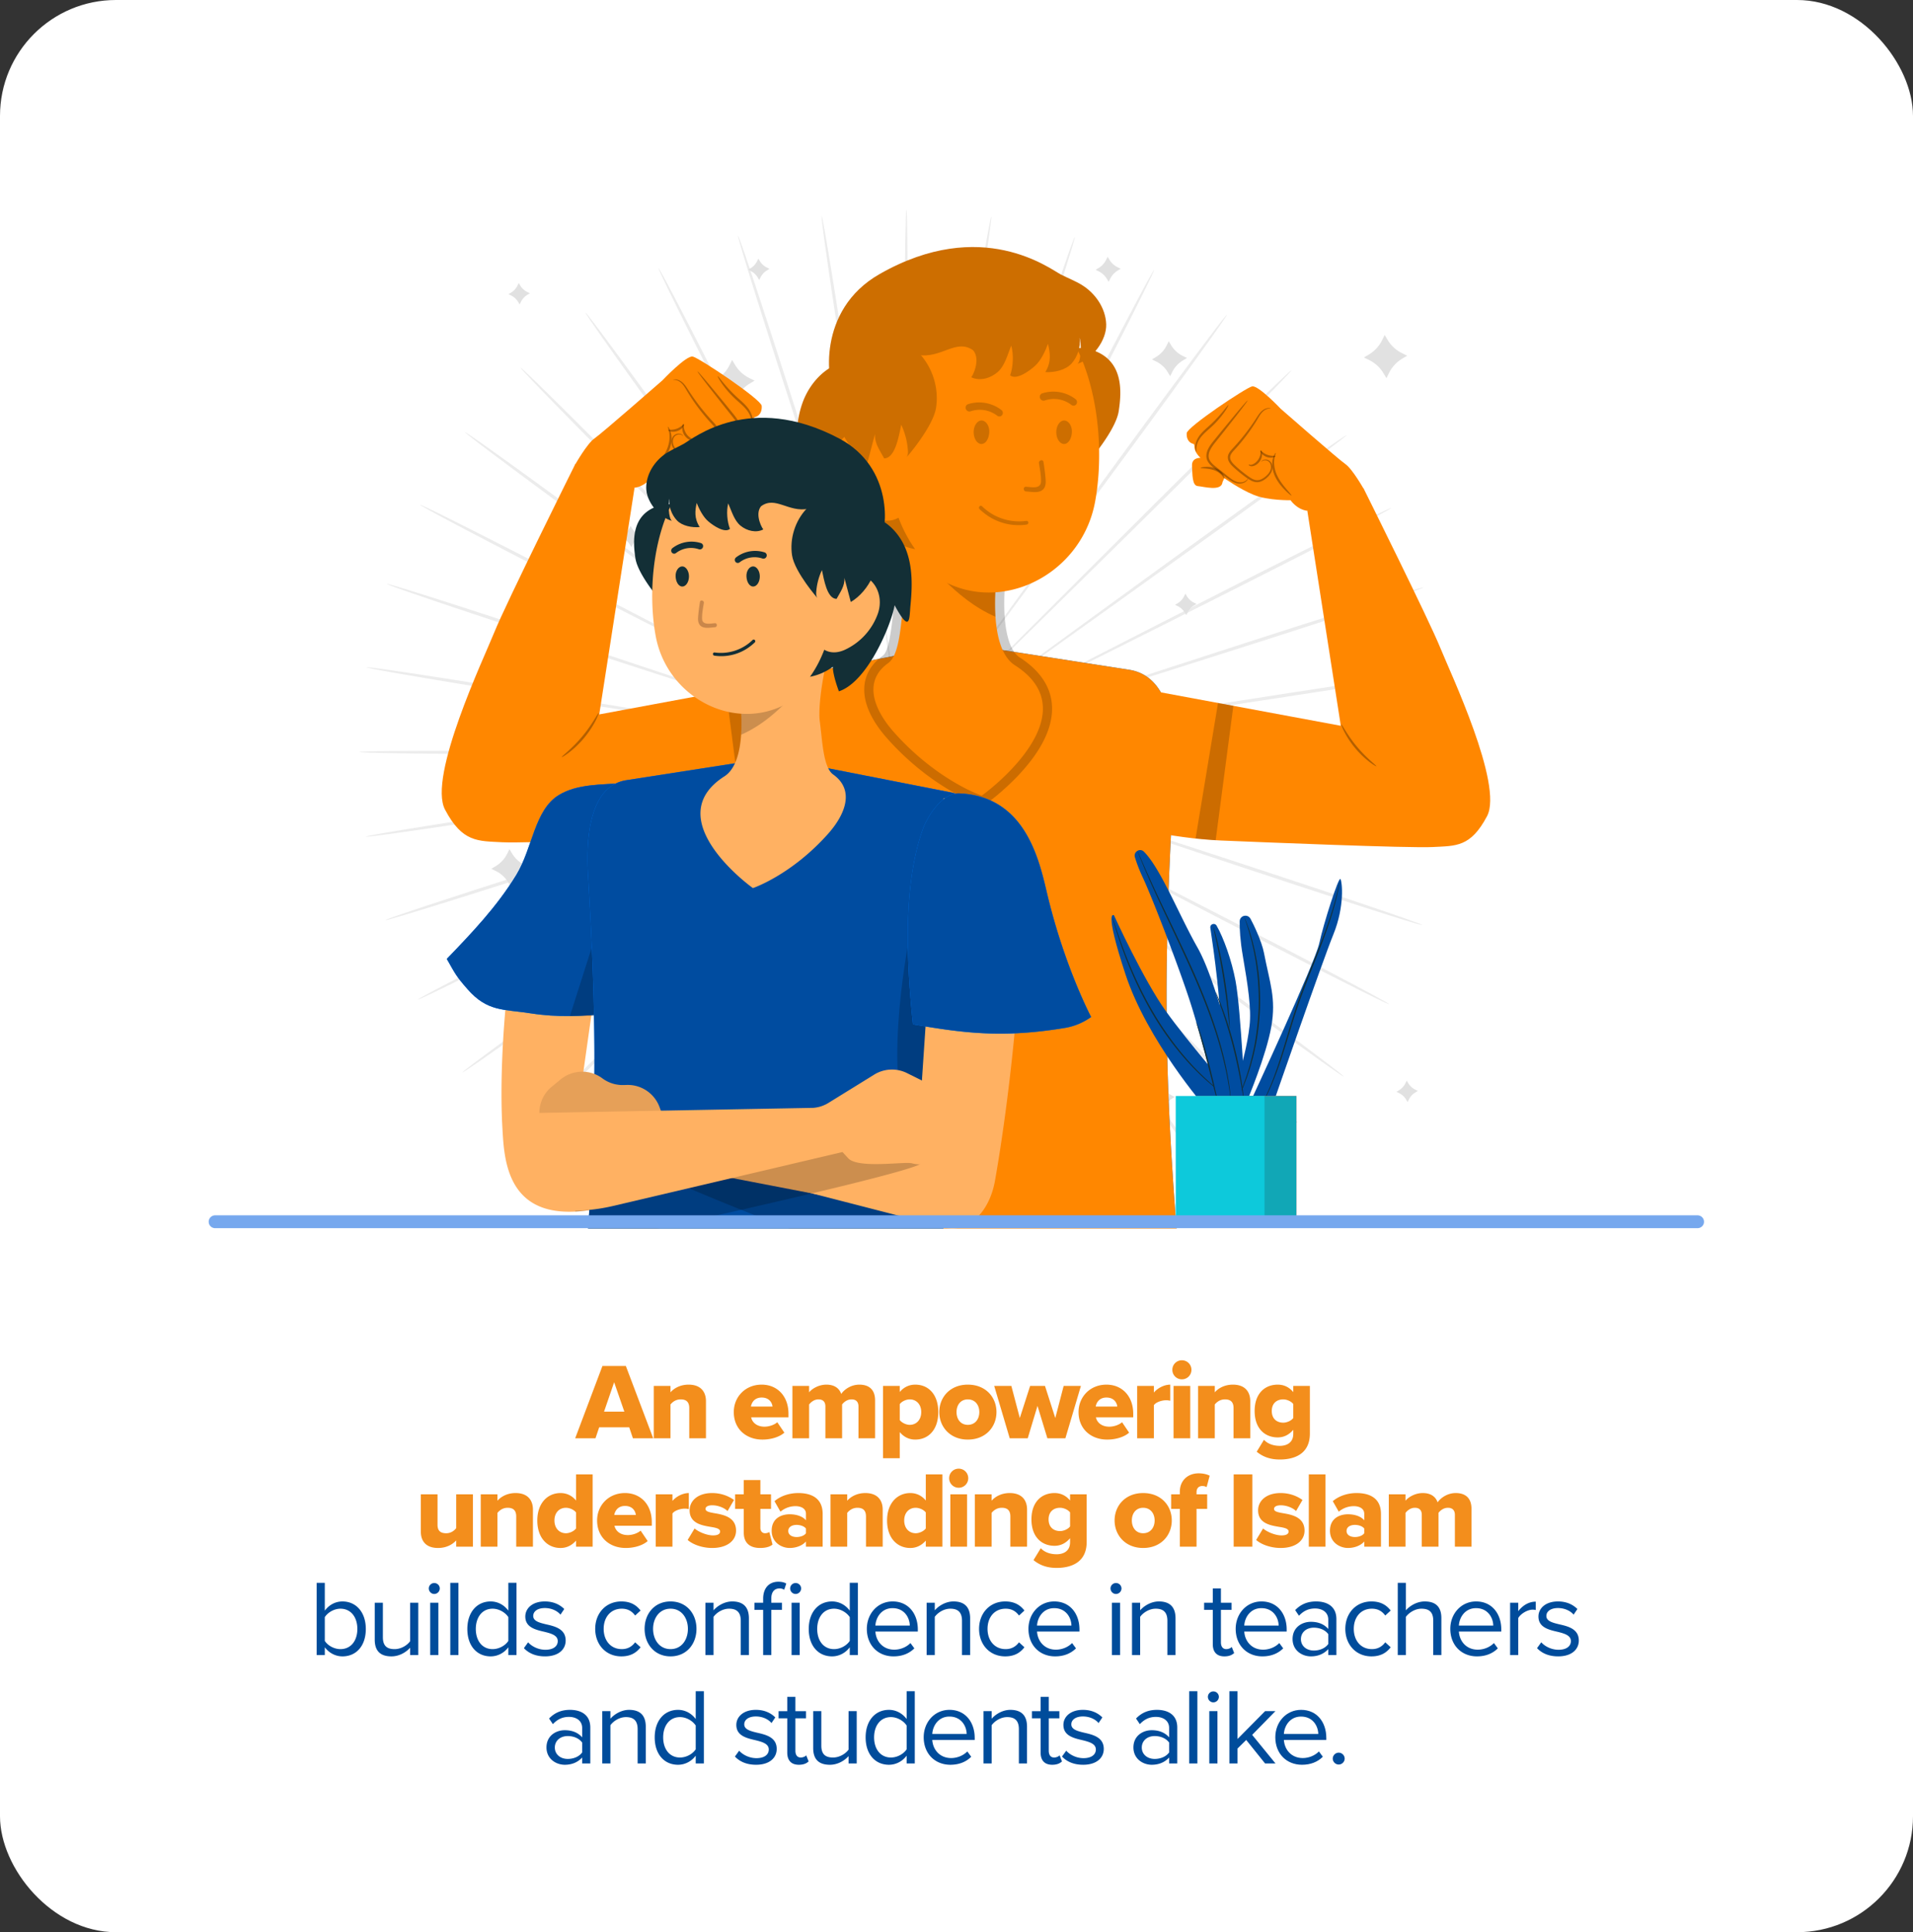 <svg fill="none" xmlns="http://www.w3.org/2000/svg" viewBox="0 0 396 400"><rect x="0" y="0" width="396" height="400" fill="#333333" stroke="none"/><g clip-path="url(#clip0)"><rect width="396" height="400" rx="24" fill="#fff"/><g clip-path="url(#clip1)"><path d="M219.421 156.453l-57.072-.548-17.295-.084-4.703.011-1.223.017c-.275.007-.417.014-.417.023 0 .008.142.017.417.027l1.223.029 4.702.059 17.295.093 57.074.037c22.276-.003 42.448.027 57.051.135 7.301.052 13.21.121 17.294.2 2.042.039 3.627.081 4.702.122 1.075.042 1.64.084 1.64.124-.001.04-.566.077-1.641.107-1.075.031-2.661.056-4.703.074-4.085.037-9.994.046-17.296.024-14.603-.042-34.774-.219-57.048-.45z" fill="#ECECEC"/><path d="M218.977 161.476l-56.292-9.403-17.073-2.765-4.647-.718-1.211-.172c-.274-.036-.414-.05-.416-.041-.001.008.137.039.407.092l1.204.219 4.635.79 17.071 2.778 56.376 8.888c22.005 3.451 41.928 6.609 56.337 8.981a1526.559 1526.559 0 0117.053 2.883c2.01.356 3.57.644 4.625.852 1.056.209 1.607.339 1.6.379-.006.04-.57-.011-1.637-.147a259.773 259.773 0 01-4.658-.655c-4.041-.597-9.88-1.505-17.089-2.66-14.42-2.307-34.318-5.614-56.285-9.301z" fill="#ECECEC"/><path d="M217.75 166.366l-54.106-18.141-16.424-5.416-4.476-1.438-1.169-.361c-.264-.078-.401-.114-.404-.105-.002.008.129.061.388.155l1.153.406 4.453 1.51 16.42 5.428 54.271 17.64c21.187 6.869 40.364 13.119 54.219 17.728 6.927 2.303 12.526 4.193 16.385 5.53 1.929.668 3.424 1.197 4.433 1.57 1.009.372 1.533.587 1.52.626-.013.039-.562-.1-1.594-.401a256.019 256.019 0 01-4.497-1.379c-3.896-1.224-9.52-3.038-16.457-5.313-13.876-4.546-33.004-10.942-54.115-18.039z" fill="#ECECEC"/><path d="M215.769 170.997l-50.575-26.413-15.366-7.929-4.194-2.125-1.097-.54c-.248-.119-.377-.176-.382-.168-.004.008.118.08.359.214l1.075.582 4.16 2.19 15.36 7.94 50.814 25.953c19.84 10.114 37.792 19.301 50.748 26.029a1527.352 1527.352 0 0115.31 8.034 265.15 265.15 0 014.132 2.245c.938.526 1.422.82 1.403.856-.019.036-.538-.188-1.51-.649-.972-.46-2.396-1.158-4.223-2.069a1524.084 1524.084 0 01-15.414-7.835c-12.986-6.67-30.869-15.991-50.6-26.315z" fill="#ECECEC"/><path d="M213.084 175.262l-45.819-33.983-13.935-10.23-3.81-2.754-.999-.704c-.226-.157-.345-.233-.35-.226-.005.007.103.097.32.267l.971.742 3.766 2.812 13.929 10.24 46.127 33.566c18.013 13.086 34.306 24.962 46.05 33.631 5.873 4.333 10.609 7.861 13.864 10.325a259.154 259.154 0 013.73 2.863c.844.666 1.275 1.032 1.251 1.065-.024.032-.502-.27-1.39-.877a249.996 249.996 0 01-3.847-2.703c-3.324-2.369-8.108-5.835-13.998-10.143-11.783-8.616-27.987-20.613-45.86-33.891z" fill="#ECECEC"/><path d="M209.768 179.058a908360.266 908360.266 0 00-39.969-40.686l-12.172-12.271-3.334-3.311-.877-.852c-.2-.19-.306-.284-.312-.278-.006.007.087.113.275.314l.844.884 3.283 3.363L169.67 138.5l40.337 40.321c15.756 15.726 30.001 29.988 40.252 40.375a1525.87 1525.87 0 0112.087 12.353 262.168 262.168 0 013.238 3.407c.731.789 1.1 1.218 1.071 1.246-.029.029-.454-.344-1.237-1.082a261.826 261.826 0 01-3.379-3.268c-2.914-2.857-7.1-7.023-12.248-12.194-10.297-10.341-24.435-24.709-40.023-40.6z" fill="#ECECEC"/><path d="M205.902 182.291l-33.146-46.399-10.113-14.012-2.778-3.789-.734-.977c-.167-.219-.257-.328-.264-.323-.007.005.069.125.223.353l.695 1.004 2.719 3.832 10.104 14.019 33.567 46.096c13.114 17.981 24.965 34.282 33.473 46.135 4.255 5.925 7.677 10.737 10.016 14.08 1.17 1.672 2.07 2.977 2.668 3.869.599.893.897 1.374.863 1.397-.032.024-.395-.41-1.053-1.26-.658-.85-1.612-2.115-2.829-3.753-2.434-3.275-5.92-8.041-10.199-13.949-8.562-11.814-20.29-28.203-33.212-46.323z" fill="#ECECEC"/><path d="M201.578 184.882l-25.472-51.004-7.796-15.418-2.15-4.177a457.12 457.12 0 01-.572-1.079c-.132-.242-.203-.364-.211-.36-.008.004.048.134.164.383l.53 1.101 2.085 4.209 7.784 15.424 25.938 50.77c10.139 19.807 19.292 37.758 25.84 50.793a1505.986 1505.986 0 017.688 15.472 259.105 259.105 0 012.029 4.238c.451.975.67 1.496.633 1.515-.036.018-.326-.467-.843-1.41-.517-.942-1.262-2.34-2.207-4.148-1.892-3.615-4.589-8.866-7.891-15.369-6.606-13.006-15.623-31.025-25.549-50.94z" fill="#ECECEC"/><path d="M196.9 186.765l-17.118-54.372-5.27-16.451-1.466-4.462-.395-1.156c-.092-.259-.143-.391-.152-.388-.008.002.026.139.102.404l.35 1.17 1.395 4.485 5.257 16.455 17.617 54.212c6.893 21.154 13.104 40.319 17.517 54.221 2.207 6.95 3.968 12.584 5.154 16.486a254.787 254.787 0 011.336 4.504c.292 1.034.426 1.584.387 1.596-.039.013-.249-.512-.612-1.524a252.98 252.98 0 01-1.526-4.443c-1.299-3.867-3.135-9.477-5.371-16.418-4.476-13.881-10.541-33.093-17.205-54.319z" fill="#ECECEC"/><path d="M191.982 187.888l-8.339-56.384-2.612-17.074-.745-4.637-.207-1.204c-.05-.271-.08-.409-.089-.407-.008.001.005.142.038.415l.16 1.211.672 4.648 2.599 17.075 8.855 56.306c3.474 21.973 6.587 41.876 8.754 56.298 1.085 7.21 1.936 13.05 2.494 17.091.278 2.02.484 3.591.609 4.658.126 1.067.172 1.63.131 1.636-.04.006-.165-.545-.363-1.601-.198-1.056-.47-2.616-.807-4.628-.673-4.023-1.602-9.851-2.717-17.057-2.232-14.412-5.196-34.338-8.433-56.346z" fill="#ECECEC"/><path d="M186.948 188.23l.514-56.994.073-17.272-.014-4.696-.018-1.221c-.006-.275-.014-.416-.023-.416-.008 0-.017.141-.026.416l-.029 1.221-.056 4.696-.083 17.271-.001 56.996c.016 22.245-.001 42.389-.1 56.972a1539.07 1539.07 0 01-.19 17.271 259.719 259.719 0 01-.12 4.696c-.041 1.073-.083 1.637-.123 1.637-.04-.001-.077-.565-.108-1.638a249.224 249.224 0 01-.077-4.697c-.039-4.079-.052-9.98-.034-17.272.033-14.583.198-34.727.415-56.97z" fill="#ECECEC"/><path d="M181.919 187.789l9.38-56.22 2.758-17.051.715-4.642.172-1.209c.036-.273.05-.414.041-.415-.008-.001-.04.136-.092.407l-.219 1.201-.788 4.63-2.77 17.049-8.865 56.304c-3.443 21.978-6.592 41.875-8.959 56.265-1.181 7.196-2.165 13.015-2.876 17.031a254.819 254.819 0 01-.85 4.621c-.208 1.054-.338 1.604-.378 1.597-.041-.006.01-.569.146-1.635.135-1.066.356-2.634.653-4.652.595-4.035 1.5-9.867 2.652-17.067 2.302-14.401 5.601-34.274 9.28-56.214z" fill="#ECECEC"/><path d="M177.021 186.567l18.131-54.043 5.413-16.405a7658.22 7658.22 0 001.437-4.471l.361-1.167c.078-.264.114-.401.105-.404-.008-.003-.061.129-.155.387l-.406 1.152-1.509 4.448-5.425 16.4-17.631 54.209c-6.864 21.162-13.11 40.316-17.717 54.155a1511.873 1511.873 0 01-5.527 16.366 257.108 257.108 0 01-1.569 4.428c-.373 1.008-.588 1.531-.627 1.518-.039-.013.1-.561.401-1.592.302-1.031.766-2.546 1.378-4.492a1473.12 1473.12 0 015.31-16.437c4.543-13.86 10.936-32.965 18.03-54.052z" fill="#ECECEC"/><path d="M172.382 184.593l26.417-50.523 7.93-15.35 2.125-4.189.541-1.096c.118-.248.176-.377.168-.381-.008-.004-.08.117-.214.358l-.582 1.074-2.19 4.156-7.942 15.343-25.956 50.761c-10.116 19.819-19.304 37.752-26.033 50.695-3.364 6.471-6.11 11.697-8.036 15.294-.963 1.799-1.72 3.19-2.246 4.127-.526.938-.82 1.421-.856 1.402-.036-.019.188-.538.649-1.509.461-.97 1.158-2.393 2.07-4.218 1.822-3.65 4.498-8.912 7.835-15.397 6.671-12.973 15.994-30.837 26.32-50.547z" fill="#ECECEC"/><path d="M168.108 181.914l34.002-45.777 10.235-13.923 2.755-3.806.705-.998c.157-.226.233-.345.226-.35-.007-.005-.097.103-.267.32l-.743.97-2.813 3.763-10.246 13.916-33.583 46.084c-13.093 17.997-24.975 34.275-33.648 46.008-4.335 5.867-7.866 10.6-10.331 13.852a256.938 256.938 0 01-2.865 3.726c-.666.843-1.032 1.274-1.065 1.25-.033-.024.27-.502.877-1.389.607-.886 1.519-2.182 2.704-3.843 2.371-3.321 5.838-8.1 10.149-13.985 8.62-11.772 20.624-27.961 33.908-45.818z" fill="#ECECEC"/><path d="M164.306 178.605l40.717-39.94 12.28-12.163 3.314-3.332.852-.876c.19-.2.284-.305.278-.311-.006-.006-.112.087-.314.275l-.885.843-3.365 3.28-12.288 12.155-40.352 40.307c-15.737 15.744-30.01 29.978-40.405 40.221a1503.819 1503.819 0 01-12.363 12.079 257.087 257.087 0 01-3.409 3.236c-.79.73-1.219 1.099-1.247 1.07-.029-.029.344-.454 1.082-1.236a269.08 269.08 0 013.27-3.376c2.86-2.913 7.029-7.095 12.204-12.239 10.349-10.29 24.728-24.417 40.631-39.993z" fill="#ECECEC"/><path d="M161.066 174.745l46.442-33.129 14.025-10.108 3.793-2.777.978-.733c.218-.168.328-.257.323-.264-.005-.007-.125.068-.353.222l-1.006.696-3.835 2.717-14.032 10.099-46.138 33.549c-17.998 13.108-34.314 24.953-46.178 33.456a1544.964 1544.964 0 01-14.093 10.012 257.393 257.393 0 01-3.873 2.666c-.893.599-1.374.896-1.398.863-.024-.032.41-.394 1.261-1.052.85-.658 2.117-1.611 3.757-2.828 3.278-2.433 8.048-5.917 13.961-10.194 11.825-8.557 28.23-20.279 46.366-33.195z" fill="#ECECEC"/><path d="M158.469 170.429l51.058-25.469 15.435-7.795 4.18-2.15 1.081-.572c.242-.132.364-.203.36-.211-.004-.008-.134.048-.383.165l-1.102.529-4.214 2.085-15.44 7.783-50.824 25.935c-19.828 10.137-37.798 19.289-50.847 25.836a1518.32 1518.32 0 01-15.487 7.687 257.782 257.782 0 01-4.243 2.029c-.976.451-1.498.67-1.517.633-.018-.036.468-.326 1.411-.843.943-.517 2.343-1.261 4.153-2.207 3.618-1.891 8.875-4.587 15.385-7.889 13.019-6.606 31.058-15.622 50.994-25.546z" fill="#ECECEC"/><path d="M156.581 165.758l54.436-17.128 16.47-5.273 4.467-1.467 1.157-.395c.26-.092.392-.144.389-.152-.003-.008-.14.026-.405.102l-1.172.35-4.489 1.396-16.475 5.26-54.276 17.628c-21.178 6.896-40.365 13.111-54.283 17.526-6.959 2.209-12.599 3.971-16.507 5.158a253.06 253.06 0 01-4.509 1.337c-1.035.292-1.585.426-1.598.387-.012-.039.513-.249 1.526-.611 1.013-.363 2.513-.878 4.448-1.528 3.872-1.299 9.488-3.136 16.437-5.374 13.898-4.478 33.133-10.547 54.384-17.216z" fill="#ECECEC"/><path d="M155.453 160.848l56.456-8.363 17.096-2.619 4.643-.746 1.205-.209c.271-.049.409-.079.408-.088-.002-.009-.142.004-.416.037l-1.213.162-4.653.674-17.098 2.606-56.377 8.878c-22.001 3.482-41.93 6.604-56.37 8.777-7.22 1.088-13.067 1.942-17.113 2.501-2.023.279-3.596.486-4.664.612-1.068.126-1.632.172-1.639.131-.006-.04.546-.165 1.604-.363a251.43 251.43 0 014.633-.809c4.028-.675 9.864-1.606 17.08-2.724 14.429-2.239 34.381-5.21 56.418-8.457z" fill="#ECECEC"/><path d="M155.107 155.821l57.072.478 17.296.062 4.703-.017 1.223-.018c.275-.007.416-.015.416-.024 0-.008-.141-.017-.416-.026l-1.223-.028-4.702-.053-17.296-.072-57.074.034c-22.275.03-42.447.026-57.05-.064-7.302-.043-13.211-.105-17.295-.179a268.18 268.18 0 01-4.702-.116c-1.075-.041-1.64-.082-1.64-.122 0-.04.565-.077 1.64-.109 1.076-.032 2.662-.059 4.704-.08 4.084-.042 9.993-.058 17.295-.045 14.604.024 34.775.176 57.049.379z" fill="#ECECEC"/><path d="M155.545 150.799l56.304 9.331 17.076 2.744 4.648.712 1.212.17c.273.036.414.05.415.041.001-.008-.137-.04-.407-.092l-1.204-.218-4.636-.783-17.074-2.756-56.388-8.817c-22.01-3.424-41.936-6.556-56.348-8.91a1520.499 1520.499 0 01-17.056-2.862 254.304 254.304 0 01-4.627-.846c-1.056-.207-1.607-.336-1.6-.376.006-.041.57.01 1.637.144 1.067.135 2.638.354 4.659.65 4.041.591 9.881 1.492 17.092 2.638 14.423 2.289 34.325 5.571 56.297 9.23z" fill="#ECECEC"/><path d="M156.765 145.907l54.129 18.072 16.431 5.394 4.478 1.433 1.169.359c.265.078.402.114.404.106.003-.009-.128-.061-.387-.156l-1.154-.404-4.455-1.504-16.426-5.407-54.295-17.572c-21.196-6.841-40.38-13.067-54.241-17.658-6.93-2.295-12.53-4.178-16.392-5.509a255.034 255.034 0 01-4.435-1.565c-1.01-.371-1.533-.585-1.52-.624.012-.039.561.099 1.594.399 1.033.301 2.55.763 4.499 1.373 3.898 1.219 9.523 3.027 16.463 5.292 13.882 4.529 33.018 10.901 54.138 17.971z" fill="#ECECEC"/><path d="M158.741 141.272l50.609 26.349 15.375 7.91 4.196 2.119 1.098.539c.249.119.378.176.382.168.005-.008-.117-.08-.358-.214l-1.076-.58-4.163-2.185-15.37-7.92-50.847-25.889c-19.852-10.089-37.816-19.253-50.781-25.965-6.483-3.355-11.717-6.094-15.32-8.015a252.109 252.109 0 01-4.135-2.24c-.939-.524-1.422-.818-1.404-.854.019-.036.539.187 1.511.647.973.459 2.397 1.155 4.226 2.064 3.656 1.817 8.927 4.487 15.423 7.815 12.995 6.654 30.889 15.952 50.634 26.251z" fill="#ECECEC"/><path d="M161.42 137.004l45.862 33.925 13.948 10.213 3.813 2.749 1 .703c.227.156.346.233.351.226.005-.007-.104-.098-.321-.267l-.972-.741-3.77-2.808-13.941-10.222-46.169-33.507c-18.03-13.064-34.338-24.92-46.093-33.574a1509.629 1509.629 0 01-13.877-10.308 257.414 257.414 0 01-3.733-2.858c-.845-.665-1.277-1.03-1.253-1.063.024-.033.503.269 1.391.875a258.17 258.17 0 013.851 2.698c3.327 2.365 8.115 5.825 14.011 10.126 11.794 8.6 28.012 20.578 45.902 33.833z" fill="#ECECEC"/><path d="M164.732 133.205l40.02 40.635 12.188 12.255a5102.47 5102.47 0 003.338 3.308l.878.85c.2.19.305.284.312.278.006-.006-.088-.112-.276-.313l-.845-.884-3.287-3.358-12.179-12.263-40.388-40.272c-15.776-15.705-30.039-29.95-40.302-40.324-5.133-5.186-9.268-9.402-12.103-12.338a262.136 262.136 0 01-3.243-3.403c-.731-.788-1.101-1.216-1.072-1.245.029-.028.455.344 1.238 1.08.783.737 1.924 1.837 3.383 3.264 2.919 2.854 7.109 7.015 12.263 12.18 10.311 10.327 24.467 24.678 40.075 40.55z" fill="#ECECEC"/><path d="M168.594 129.967l33.204 46.357 10.131 13.999 2.782 3.786.735.976c.168.219.258.328.265.323.007-.005-.069-.125-.223-.353l-.697-1.003-2.724-3.829-10.121-14.006-33.625-46.054c-13.137-17.964-25.008-34.25-33.531-46.093-4.263-5.92-7.691-10.727-10.034-14.067a258.513 258.513 0 01-2.673-3.866c-.6-.892-.898-1.372-.865-1.396.033-.024.396.41 1.055 1.26.659.848 1.614 2.112 2.834 3.749a1524.13 1524.13 0 0110.217 13.935c8.576 11.804 20.325 28.179 33.27 46.282z" fill="#ECECEC"/><path d="M172.914 127.37l25.537 50.972 7.815 15.408 2.156 4.174.573 1.079c.132.241.204.363.212.359.007-.004-.049-.134-.166-.383l-.53-1.1-2.091-4.207-7.803-15.414-26.003-50.737c-10.164-19.794-19.34-37.734-25.904-50.76a1524.412 1524.412 0 01-7.708-15.462 257.848 257.848 0 01-2.034-4.236c-.453-.974-.672-1.495-.635-1.514.036-.018.327.467.845 1.408.518.942 1.264 2.34 2.212 4.146 1.897 3.612 4.6 8.86 7.91 15.36 6.623 12.996 15.663 31.005 25.614 50.907z" fill="#ECECEC"/><path d="M177.59 125.482l17.187 54.35 5.291 16.444 1.472 4.46.396 1.156c.092.259.144.391.152.388.009-.003-.026-.14-.102-.404l-.351-1.17-1.401-4.483-5.278-16.448-17.686-54.19c-6.92-21.145-13.156-40.302-17.586-54.198-2.216-6.948-3.984-12.58-5.175-16.48a252.527 252.527 0 01-1.342-4.503c-.293-1.034-.428-1.583-.388-1.595.039-.013.249.512.613 1.523.363 1.011.88 2.509 1.532 4.441 1.304 3.866 3.147 9.473 5.392 16.411 4.493 13.876 10.583 33.08 17.274 54.298z" fill="#ECECEC"/><path d="M182.506 124.352l8.411 56.374 2.633 17.07.75 4.636.21 1.204c.05.27.08.408.089.407.008-.001-.005-.142-.038-.415a990.65 990.65 0 01-.163-1.211l-.678-4.647-2.62-17.072-8.926-56.295c-3.502-21.968-6.64-41.867-8.826-56.286-1.094-7.21-1.952-13.048-2.514-17.088-.282-2.02-.489-3.59-.616-4.657-.127-1.067-.173-1.63-.133-1.637.04-.006.165.546.365 1.601.2 1.056.474 2.616.813 4.627.678 4.022 1.615 9.849 2.739 17.054 2.25 14.409 5.239 34.331 8.504 56.335z" fill="#ECECEC"/><path d="M187.539 124.004l-.442 56.994-.051 17.272.02 4.696.019 1.221c.007.275.015.416.023.416.009 0 .017-.141.026-.416l.027-1.221.051-4.696.061-17.271-.07-56.996c-.044-22.245-.052-42.39.028-56.972.039-7.292.097-13.193.168-17.271.036-2.04.074-3.623.114-4.696.04-1.074.081-1.637.121-1.637.04 0 .077.564.11 1.638.033 1.074.061 2.657.083 4.696.045 4.079.064 9.98.056 17.272-.015 14.583-.154 34.727-.344 56.971z" fill="#ECECEC"/><path d="M192.569 124.438l-9.308 56.232-2.736 17.055-.71 4.642-.17 1.21c-.035.273-.049.413-.04.415.008.001.039-.137.091-.407l.218-1.202.781-4.631 2.749-17.052 8.793-56.315c3.414-21.983 6.537-41.884 8.886-56.277a1505.413 1505.413 0 012.854-17.035c.353-2.009.638-3.567.845-4.621.206-1.054.335-1.605.376-1.598.04.006-.01.57-.144 1.635a262.78 262.78 0 01-.647 4.653 1515.43 1515.43 0 01-2.631 17.07c-2.283 14.404-5.557 34.281-9.207 56.226z" fill="#ECECEC"/><path d="M197.469 125.654l-18.062 54.066-5.391 16.412-1.432 4.473-.359 1.167c-.078.264-.114.401-.105.404.008.003.061-.128.155-.387l.405-1.153 1.503-4.45 5.403-16.407 17.561-54.231c6.837-21.171 13.059-40.333 17.648-54.178a1491.353 1491.353 0 015.505-16.373 257.08 257.08 0 011.564-4.43c.371-1.009.585-1.532.624-1.519.04.013-.098.561-.398 1.593a262.22 262.22 0 01-1.372 4.493c-1.218 3.893-3.025 9.512-5.289 16.444-4.526 13.866-10.894 32.98-17.96 54.076z" fill="#ECECEC"/><path d="M202.11 127.622l-26.352 50.557-7.911 15.359-2.119 4.192-.539 1.097c-.119.248-.176.378-.168.382.008.004.08-.118.214-.359l.581-1.075 2.184-4.158 7.922-15.354 25.891-50.793c10.09-19.833 19.255-37.778 25.968-50.729a1514.627 1514.627 0 018.016-15.304c.96-1.8 1.716-3.193 2.241-4.13.524-.938.818-1.422.854-1.403.036.018-.187.538-.647 1.51-.459.97-1.155 2.394-2.064 4.22-1.817 3.653-4.487 8.918-7.816 15.408-6.654 12.98-15.954 30.856-26.255 50.58z" fill="#ECECEC"/><path d="M206.387 130.296l-33.943 45.82-10.218 13.936a15357.45 15357.45 0 00-2.75 3.809l-.704.999c-.156.227-.232.346-.225.351.007.005.097-.103.267-.32l.741-.972 2.809-3.766 10.228-13.929 33.524-46.127c13.07-18.013 24.932-34.307 33.589-46.05 4.328-5.873 7.853-10.61 10.314-13.865a254.551 254.551 0 012.86-3.73c.665-.844 1.03-1.276 1.063-1.252.033.024-.269.502-.875 1.39-.605.888-1.516 2.185-2.699 3.847a1528.405 1528.405 0 01-10.131 13.998c-8.605 11.783-20.588 27.987-33.85 45.861z" fill="#ECECEC"/><path d="M210.193 133.601l-40.666 39.991-12.264 12.179-3.31 3.336-.851.877c-.189.2-.284.305-.278.311.007.007.113-.087.314-.275l.884-.844 3.361-3.284 12.272-12.171 40.301-40.359c15.717-15.763 29.972-30.016 40.354-40.272 5.19-5.129 9.409-9.26 12.347-12.094a260.72 260.72 0 013.406-3.24c.789-.731 1.217-1.1 1.246-1.072.028.029-.344.454-1.081 1.237-.737.783-1.838 1.923-3.266 3.38-2.856 2.917-7.02 7.105-12.188 12.255-10.336 10.303-24.697 24.449-40.581 40.045z" fill="#ECECEC"/><path d="M213.438 137.455l-46.4 33.188-14.011 10.126-3.79 2.781-.977.734c-.218.168-.327.258-.322.265.005.007.124-.069.352-.223l1.005-.697 3.832-2.722 14.019-10.116 46.095-33.608c17.981-13.131 34.283-24.996 46.135-33.515 5.926-4.26 10.737-7.687 14.081-10.03a257.214 257.214 0 013.869-2.671c.893-.6 1.374-.898 1.397-.865.024.033-.41.395-1.26 1.054-.85.66-2.115 1.614-3.752 2.833a1535.737 1535.737 0 01-13.949 10.212c-11.814 8.572-28.204 20.315-46.324 33.254z" fill="#ECECEC"/><path d="M216.042 141.768l-51.026 25.535-15.425 7.814-4.177 2.155-1.08.574c-.242.132-.364.203-.36.211.004.008.133-.048.383-.165l1.102-.531 4.211-2.09 15.43-7.803 50.79-25.999c19.815-10.163 37.773-19.338 50.814-25.902a1520.195 1520.195 0 0115.477-7.707 257.405 257.405 0 014.241-2.034c.975-.453 1.497-.672 1.515-.636.019.037-.467.327-1.409.845-.943.519-2.342 1.265-4.15 2.213-3.616 1.896-8.869 4.599-15.375 7.909-13.011 6.622-31.038 15.661-50.961 25.611z" fill="#ECECEC"/><path d="M217.935 146.436l-54.413 17.199-16.463 5.294-4.466 1.473-1.157.396c-.259.093-.391.144-.388.153.002.008.14-.027.404-.103l1.172-.351 4.488-1.402 16.467-5.281 54.253-17.698c21.17-6.924 40.349-13.163 54.262-17.596 6.955-2.218 12.593-3.987 16.499-5.179a254.557 254.557 0 014.508-1.343c1.035-.293 1.584-.428 1.597-.389.013.039-.513.25-1.525.614-1.012.363-2.511.88-4.446 1.532-3.87 1.305-9.484 3.149-16.43 5.396-13.892 4.496-33.119 10.589-54.362 17.285z" fill="#ECECEC"/><path d="M219.07 151.346l-56.446 8.435-17.092 2.64-4.642.753-1.205.209c-.271.051-.409.081-.408.089.002.009.142-.004.416-.038l1.212-.162 4.653-.68 17.095-2.628 56.366-8.951c21.996-3.51 41.92-6.657 56.358-8.849 7.218-1.097 13.064-1.958 17.11-2.522 2.022-.283 3.594-.491 4.663-.618 1.068-.128 1.632-.174 1.638-.134.007.04-.546.166-1.603.366-1.056.2-2.618.475-4.632.815a1538.17 1538.17 0 01-17.075 2.746c-14.428 2.256-34.375 5.254-56.408 8.529z" fill="#ECECEC"/><path d="M241.934 70.64l.507.84a5.762 5.762 0 002.386 2.195l.881.435-.842.507A5.763 5.763 0 00242.668 77l-.436.88-.506-.842a5.77 5.77 0 00-2.387-2.194l-.881-.435.842-.506a5.762 5.762 0 002.198-2.383l.436-.88zM240.882 169.328l.31.515a3.533 3.533 0 001.46 1.342l.539.266-.515.31a3.526 3.526 0 00-1.344 1.458l-.267.538-.31-.514a3.53 3.53 0 00-1.46-1.343l-.539-.266.515-.31a3.514 3.514 0 001.344-1.458l.267-.538zM291.199 223.718l.31.514a3.527 3.527 0 001.459 1.343l.54.266-.516.31a3.52 3.52 0 00-1.344 1.458l-.267.538-.31-.515a3.527 3.527 0 00-1.46-1.342l-.539-.266.516-.31a3.532 3.532 0 001.344-1.458l.267-.538zM96.302 197.383l.31.515a3.532 3.532 0 001.46 1.342l.539.266-.516.31a3.52 3.52 0 00-1.344 1.458l-.267.538-.31-.515a3.533 3.533 0 00-1.46-1.342l-.539-.266.516-.31a3.532 3.532 0 001.344-1.458l.267-.538zM156.983 53.535l.31.515a3.528 3.528 0 001.46 1.342l.539.266-.515.31a3.52 3.52 0 00-1.344 1.458l-.267.538-.31-.514a3.528 3.528 0 00-1.46-1.343l-.539-.266.515-.31a3.53 3.53 0 001.345-1.457l.266-.539zM107.384 58.594l.31.514a3.528 3.528 0 001.46 1.343l.539.266-.515.31a3.53 3.53 0 00-1.345 1.457l-.266.539-.31-.515a3.528 3.528 0 00-1.46-1.342l-.539-.266.515-.31a3.521 3.521 0 001.344-1.458l.267-.538zM130.525 108.853l.31.514a3.53 3.53 0 001.46 1.343l.539.266-.515.309a3.526 3.526 0 00-1.344 1.458l-.267.539-.31-.515a3.527 3.527 0 00-1.46-1.342l-.539-.267.515-.309a3.535 3.535 0 001.345-1.458l.266-.538zM245.378 122.903l.31.515a3.52 3.52 0 001.46 1.342l.539.267-.515.309a3.526 3.526 0 00-1.344 1.458l-.267.538-.31-.514a3.53 3.53 0 00-1.46-1.343l-.539-.266.515-.31a3.526 3.526 0 001.345-1.457l.266-.539zM240.882 224.961l.31.515a3.533 3.533 0 001.46 1.342l.539.266-.515.31a3.52 3.52 0 00-1.344 1.458l-.267.538-.31-.515a3.533 3.533 0 00-1.46-1.342l-.539-.266.515-.31a3.514 3.514 0 001.344-1.458l.267-.538zM151.549 74.519l.626 1.038a7.119 7.119 0 002.944 2.707l1.088.538-1.04.624a7.108 7.108 0 00-2.711 2.94l-.538 1.087-.626-1.038a7.112 7.112 0 00-2.944-2.708l-1.088-.537 1.04-.625a7.107 7.107 0 002.711-2.94l.538-1.086zM286.633 69.353l.625 1.038a7.115 7.115 0 002.945 2.707l1.087.537-1.039.625a7.116 7.116 0 00-2.712 2.94l-.538 1.087-.625-1.038a7.115 7.115 0 00-2.945-2.708l-1.087-.537 1.039-.625a7.116 7.116 0 002.712-2.94l.538-1.086zM229.287 53.156l.363.603a4.134 4.134 0 001.71 1.572l.631.312-.603.362c-.678.407-1.224 1-1.575 1.708l-.312.63-.363-.602a4.133 4.133 0 00-1.71-1.572l-.631-.312.603-.363a4.13 4.13 0 001.575-1.707l.312-.63zM105.458 175.785l.548.909a6.234 6.234 0 002.578 2.371l.952.47-.91.547a6.226 6.226 0 00-2.374 2.575l-.471.951-.548-.909a6.234 6.234 0 00-2.578-2.371l-.952-.47.91-.547a6.233 6.233 0 002.374-2.575l.471-.951zM264.504 228.508l.548.909a6.228 6.228 0 002.578 2.371l.952.47-.91.547a6.226 6.226 0 00-2.374 2.575l-.471.951-.548-.909a6.227 6.227 0 00-2.578-2.371l-.952-.47.91-.548a6.224 6.224 0 002.374-2.574l.471-.951z" fill="#E1E1E1"/><path d="M299.963 252.218c0 .07-49.23.126-109.943.126-60.735 0-109.954-.056-109.954-.126 0-.069 49.219-.125 109.954-.125 60.713 0 109.943.056 109.943.125z" fill="#132F36"/><path d="M224.084 247.73l-.53-.801-64.436-2.193-8.24 21.709 77.132-.091-3.926-18.624z" fill="#FF6753"/><path opacity=".3" d="M224.084 247.73l-.53-.801-64.436-2.193-8.24 21.709 77.132-.091-3.926-18.624z" fill="#000"/><path d="M149.033 199.658c1.059 4.75 2.335 9.399 3.628 15.322v.016c.28 1.267.56 2.604.833 4.003.389 1.959.77 4.05 1.144 6.328v.008c.42 2.565.825 5.348 1.214 8.419.343 2.658.662 5.527.965 8.644v.008c.133 1.36.265 2.76.39 4.221.241 2.853.475 5.9.677 9.157.218 3.32.405 6.857.576 10.635 2.818-.07 86.049 0 86.049 0-.46-5.527-.872-10.736-1.238-15.75-.202-2.79-.397-5.519-.561-8.209-.007-.023-.007-.046-.007-.062a615.587 615.587 0 01-.499-8.551 523.619 523.619 0 01-.56-14.482c-.008-.21-.015-.412-.015-.622a494.205 494.205 0 01-.133-9.158 470.8 470.8 0 01.101-14.249c.016-1.259.047-2.534.078-3.825v-.015c.109-3.972.249-8.116.436-12.469v-.008c.234-5.434.537-11.186.911-17.374.451-7.292-.062-16.978-5.013-21.098l-.008-.008a8.175 8.175 0 00-1.604-1.049 8.721 8.721 0 00-2.701-.84l-26.132-4.065-9.116-1.415-13.428 2.627-29.456 5.776a8.89 8.89 0 00-1.043.265c-2 .598-3.565 1.718-4.756 3.311-3.036 4.058-3.667 11.218-3.067 20.841-.701 16.574.467 25.273 2.335 33.668z" fill="#007BFF"/><path d="M149.033 199.658c1.059 4.75 2.335 9.399 3.628 15.322v.016c.28 1.267.56 2.604.833 4.003.389 1.959.77 4.05 1.144 6.328v.008c.42 2.565.825 5.348 1.214 8.419.343 2.658.662 5.527.965 8.644v.008c.133 1.36.265 2.76.39 4.221.241 2.853.475 5.9.677 9.157.218 3.32.405 6.857.576 10.635 2.818-.07 86.049 0 86.049 0-.46-5.527-.872-10.736-1.238-15.75-.202-2.79-.397-5.519-.561-8.209-.007-.023-.007-.046-.007-.062a615.587 615.587 0 01-.499-8.551 523.619 523.619 0 01-.56-14.482c-.008-.21-.015-.412-.015-.622a494.205 494.205 0 01-.133-9.158 470.8 470.8 0 01.101-14.249c.016-1.259.047-2.534.078-3.825v-.015c.109-3.972.249-8.116.436-12.469v-.008c.234-5.434.537-11.186.911-17.374.451-7.292-.062-16.978-5.013-21.098l-.008-.008a8.175 8.175 0 00-1.604-1.049 8.721 8.721 0 00-2.701-.84l-26.132-4.065-9.116-1.415-13.428 2.627-29.456 5.776a8.89 8.89 0 00-1.043.265c-2 .598-3.565 1.718-4.756 3.311-3.036 4.058-3.667 11.218-3.067 20.841-.701 16.574.467 25.273 2.335 33.668z" fill="#FF8700"/><path opacity=".2" d="M203.284 166.735l-.672-.225c-.396-.133-9.798-3.371-18.918-13.596-2.426-2.719-5.217-6.855-4.737-11.115.269-2.392 1.581-4.488 3.795-6.063 1.266-.902 1.796-5.797 2.112-8.722.109-1.001.211-1.946.333-2.855.511-3.735-1.457-16.161-3.845-19.752l-3.44-5.175 31.627 13.032-.424 1.606a19.64 19.64 0 00-.432 2.023l-.011.065c-.147.763-.256 1.5-.324 2.188l-.008.065c-.2 1.489-.638 5.381-.378 9.347.31 4.474 1.402 7.441 3.157 8.572 3.304 2.111 7.139 5.844 6.619 11.621-.361 4.016-2.745 8.363-7.083 12.919-2.859 3.002-6.149 5.564-6.715 5.796l-.656.269zm-18.325-27.907c-1.347.958-2.074 2.069-2.223 3.395-.249 2.205 1.135 5.181 3.797 8.165 4.39 4.921 8.853 8.062 11.823 9.83 2.009 1.195 3.627 1.943 4.568 2.339a46.532 46.532 0 005.544-5.113c2.55-2.793 5.577-6.944 5.514-10.866-.044-2.794-1.653-5.167-4.918-7.254-2.848-1.835-4.494-5.707-4.896-11.51-.271-4.138.131-8.076.399-10.077a28.39 28.39 0 01.364-2.462c.039-.249.083-.497.132-.747l-18.572-7.653c1.834 5.854 2.942 14.376 2.474 17.794a107.53 107.53 0 00-.32 2.753c-.506 4.678-1.03 9.516-3.687 11.406h.001z" fill="#000"/><path d="M183.855 137.281c-5.234 3.725-3.01 9.585 1.258 14.37 8.89 9.966 18.105 13.059 18.105 13.059.138-.057 23.089-16.621 6.871-26.985-2.685-1.73-3.729-5.791-4.024-10.043-.233-3.557.053-7.21.391-9.724a26.05 26.05 0 01.349-2.358c.123-.792.287-1.515.472-2.214l-24.34-10.03c2.674 4.023 4.712 16.911 4.145 21.056-.627 4.653-.806 11.146-3.227 12.869z" fill="#FF8700"/><path opacity=".2" d="M206.065 127.682c-.234-3.557.053-7.21.391-9.724.081-.818.205-1.611.348-2.358l-18.825-3.605c3.952 3.936 9.484 11.928 18.086 15.687z" fill="#000"/><path d="M231.58 85.112c-.614 4.039-6.344 10.605-6.073 10.207.271-.397.27-.915.235-1.395a14.885 14.885 0 00-1.375-5.264c-.481 2.255-1.22 6.926-3.529 6.96-.917-1.667-2.044-3.188-1.888-5.084-.533 1.94-1.019 3.893-1.551 5.834-4.483-2.667-7.321-8.81-6.393-13.938.225-1.241.638-2.46 1.32-3.522.78-1.215 1.882-2.186 2.985-3.12 2.924-2.475 6.641-4.5 10.331-3.466 7.068 1.983 6.553 8.749 5.938 12.788z" fill="#CD6E00"/><path d="M226.688 103.878c-3.024 16.451-22.743 25.126-35.762 13.339-7.519-6.787-8.715-14.888-10.086-27.517-.218-1.916-.431-3.928-.677-6.075a22.667 22.667 0 011.005-9.889 20.324 20.324 0 011.702-3.812c5.158-9.262 16.326-13.825 26.745-10.319 16.323 5.492 19.811 29.467 17.073 44.273z" fill="#FF8700"/><path d="M207.142 86.167a.72.72 0 00.296-.226.764.764 0 00-.15-1.07l-.031-.022a7.554 7.554 0 00-6.901-1.17.763.763 0 00-.417.997l.011.025a.786.786 0 001.01.432 5.918 5.918 0 015.477.937c.202.154.469.19.705.097zM222.499 83.928a.723.723 0 00.295-.226.763.763 0 00-.181-1.092 7.552 7.552 0 00-6.9-1.17.764.764 0 00-.418.997l.011.025a.786.786 0 001.01.432 5.917 5.917 0 015.477.937c.202.153.47.19.706.097zM203.88 106.348a11.464 11.464 0 008.631 2.252.413.413 0 00.364-.423.373.373 0 00-.392-.351l-.016.002a10.947 10.947 0 01-9.159-3.003.371.371 0 00-.556.014.412.412 0 00.014.555c.353.339.725.657 1.114.954zM189.44 113.693a13.376 13.376 0 01-5.506-2.412c-.023 2.184-1.47 5.929-1.47 5.929-6.954-2.287-12.681-16.185-13.448-20.79-3.874 7.181-3.534 3.053-3.833.005-.432-4.387-.543-8.932.958-13.078 1.501-4.146 4.92-7.841 9.276-8.558 1.509-.248 3.369.684 4.186 1.973.818 1.29 1.161 2.817 1.439 4.318 2.02 10.892 1.933 23.611 8.398 32.613z" fill="#CD6E00"/><path d="M179.573 88.724c5.324.116 8.574 6.82 9.137 11.406.666 5.103-2.767 9.301-7.702 7.043a15.249 15.249 0 01-7.951-8.725c-1.644-4.743 1.191-9.84 6.516-9.724z" fill="#FF8700"/><path d="M193.538 80.976c-2.232-5.25-5.341-7.81-3.548-7.505 4.871.828 7.906-3.456 11.457-.957 1.721 2.042-.335 5.774-.417 5.571 1.78.883 4.022.237 5.511-1.077 1.489-1.314 2.032-3.623 2.784-5.46.532 1.816.415 4.37-.222 6.153 1.276 1.053 3.945-.86 5.167-1.974 1.222-1.115 2.092-2.995 2.665-4.546.429 1.82.771 3.68-.547 5.848 1.825.126 4.225-.414 5.439-1.78 1.214-1.366 1.968-3.514 1.626-5.308.399.938.414 4.777-.411 5.377 3.144-.998 6.067-4.912 5.946-8.205-.122-3.292-2.19-6.34-4.987-8.086-1.384-.864-2.925-1.441-4.377-2.186-2.24-1.15-16.406-12.167-37.559-.095-13.131 7.495-10.783 22.786-9.253 24.454 1.898 2.07 4.924 2.799 7.722 2.553 2.799-.245 13.593-1.39 13.004-2.777z" fill="#CD6E00"/><path d="M190.235 73.088c2.809 2.97 4.153 7.26 3.538 11.3-.614 4.039-6.344 10.605-6.074 10.207.271-.397.27-.915.236-1.395a14.883 14.883 0 00-1.375-5.264c-.481 2.255-1.22 6.926-3.529 6.96-.917-1.667-2.044-3.188-1.888-5.084-.533 1.94-1.019 3.893-1.552 5.834-4.482-2.667-7.32-8.81-6.392-13.938.225-1.242.638-2.46 1.32-3.522.78-1.216 1.882-2.187 2.985-3.12 2.924-2.475 6.796-4.945 10.33-3.466.514.215 2.54.95 2.401 1.488zM201.554 89.465c.007 1.344.722 2.426 1.589 2.448.867.022 1.568-1.038 1.638-2.418.07-1.38-.721-2.426-1.589-2.448-.867-.022-1.641 1.094-1.638 2.418zM218.657 89.465c.007 1.344.721 2.426 1.588 2.448.868.022 1.568-1.038 1.639-2.418.07-1.38-.722-2.426-1.589-2.448-.868-.022-1.641 1.094-1.638 2.418zM212.393 100.765c1.104.07 3.059.546 3.101-1.098.031-1.246-.229-2.556-.429-3.78-.099-.61.837-.873.938-.257a41.46 41.46 0 01.408 3.16c.059.677.141 1.418-.158 2.056-.675 1.44-2.604.969-3.86.89-.621-.039-.625-1.01 0-.971z" fill="#CD6E00"/><path d="M282.239 101.056s13.625 27.374 15.938 33.124c2.004 4.98 13.073 28.306 9.65 34.778-3.423 6.472-6.462 6.135-11.232 6.395-4.769.26-35.799-1.016-43.842-1.351-10.239-.426-21.496-3.327-21.496-3.327l5.28-28.044 41.018 7.619-6.931-44.505 11.615-4.689z" fill="#FF8700"/><path d="M282.318 101.259s-2.365-4.191-3.828-5.196c-1.464-1.004-13.353-11.416-13.353-11.416s-4.665-4.932-5.945-4.659c-1.281.275-13.445 8.403-13.536 9.682-.092 1.279.548 2.01 1.28 2.192.732.183-.366 1.005 1.555 2.923 0 0-1.829-.092-1.738 1.644.092 1.735 0 4.11 1.189 4.201 1.189.091 4.939 1.187 5.122-.822l.366-.822s3.201 2.283 6.128 3.471c2.926 1.187 7.591 1.096 7.591 1.096s1.28 1.918 3.475 2.192c2.195.274 11.694-4.486 11.694-4.486z" fill="#FF8700"/><path opacity=".3" d="M264.087 93.758c-.038-.03-.443.433-.638 1.374-.204.928-.093 2.302.547 3.608.641 1.3 1.537 2.255 2.191 2.9.664.643 1.112.995 1.157.951.048-.047-.319-.485-.913-1.179-.586-.695-1.409-1.656-2.011-2.878-.596-1.22-.749-2.476-.642-3.351.098-.884.381-1.388.309-1.425zM258.489 96.17c-.023.018-.009.1.1.198.108.096.318.17.564.157.498-.027 1.103-.348 1.549-.913a2.643 2.643 0 00.566-1.687c-.027-.465-.177-.718-.232-.7-.069.017-.043.283-.101.683-.064.397-.23.939-.606 1.415-.365.47-.862.782-1.22.871-.373.105-.567-.063-.62-.024z" fill="#000"/><path opacity=".3" d="M263.048 84.549c.022-.013-.432-.22-1.164.093-.355.152-.747.449-1.088.871-.349.42-.653.946-1.02 1.495a43.934 43.934 0 01-4.577 5.806c-.324.35-.689.725-.902 1.247-.232.524-.123 1.182.176 1.644.287.477.679.834 1.043 1.17.37.336.743.657 1.118.961.763.603 1.483 1.168 2.288 1.62.405.217.862.372 1.329.366.466-.007.891-.167 1.248-.372.704-.427 1.254-.963 1.6-1.585.348-.62.373-1.336.144-1.858-.215-.543-.713-.834-1.104-.868-.398-.048-.706.076-.865.203-.164.127-.207.231-.198.237.015.05.312-.387 1.033-.259.342.062.725.317.889.785.172.457.134 1.06-.19 1.598-.315.535-.86 1.039-1.501 1.406-.323.177-.686.3-1.058.298-.374-.001-.755-.131-1.122-.333-.726-.42-1.466-1.005-2.2-1.595a26.224 26.224 0 01-1.093-.95c-.361-.332-.718-.668-.956-1.066-.242-.394-.312-.832-.144-1.231.159-.404.481-.756.803-1.103a38.693 38.693 0 004.52-5.942c.354-.57.636-1.1.946-1.51.305-.416.644-.703.962-.87.646-.34 1.086-.21 1.083-.258z" fill="#000"/><path opacity=".3" d="M260.897 93.278c-.052.029-.006.246.201.53.204.282.59.607 1.097.792.508.184 1.013.182 1.351.096.341-.084.516-.221.495-.277-.044-.128-.817.068-1.685-.262-.876-.303-1.343-.95-1.459-.88zM258.262 82.903c-.025-.021-.273.237-.699.721-.426.484-1.03 1.194-1.77 2.077l-2.577 3.12-1.509 1.85c-.513.644-1.097 1.297-1.532 2.108-.439.784-.645 1.834-.194 2.667.429.818 1.143 1.296 1.732 1.76 1.227.91 2.261 1.789 3.275 2.412.514.296 1.043.48 1.533.493.484.013.895-.11 1.187-.28.598-.355.669-.789.65-.778-.04-.03-.17.347-.735.615-.275.13-.655.216-1.087.18-.428-.034-.906-.22-1.377-.516-.93-.618-1.976-1.545-3.178-2.469-.591-.472-1.245-.947-1.586-1.623-.355-.671-.204-1.508.197-2.24.396-.744.961-1.386 1.475-2.039l1.488-1.869 2.498-3.182c.706-.91 1.271-1.652 1.653-2.171.382-.52.582-.816.556-.837zM254.295 83.841c-.118-.082-1.612 2.221-4.122 4.433-.625.558-1.238 1.103-1.708 1.692-.477.582-.793 1.212-.935 1.769-.298 1.141.087 1.844.125 1.806.08-.013-.159-.697.195-1.71.171-.501.484-1.055.949-1.588.46-.538 1.058-1.056 1.689-1.618a19.447 19.447 0 002.909-3.225c.642-.91.949-1.527.898-1.559z" fill="#000"/><path opacity=".3" d="M248.551 96.86c-.001.166 1.342.005 2.79.49.712.257 1.265.689 1.586 1.065.327.374.454.675.524.652.054-.011.041-.37-.255-.85-.287-.477-.889-1.02-1.694-1.31-.802-.285-1.571-.294-2.102-.25-.535.046-.854.14-.849.203zM277.663 149.97c-.054.025.154.636.63 1.562a18.975 18.975 0 002.264 3.375 19.014 19.014 0 002.925 2.824c.828.633 1.393.945 1.427.897.089-.118-1.993-1.617-3.99-4.023-2.017-2.389-3.125-4.701-3.256-4.635z" fill="#000"/><path opacity=".2" d="M247.486 173.594l4.648-28.067 3.178.591-3.663 27.828-4.163-.352z" fill="#000"/><path d="M119.107 96.027s-14.366 28.862-16.805 34.925c-2.112 5.25-13.782 29.845-10.174 36.668 3.61 6.824 6.814 6.469 11.842 6.743 5.029.274 37.745-1.072 46.226-1.425 10.795-.449 22.663-3.508 22.663-3.508l-5.566-29.568-43.247 8.033 7.307-46.923-12.246-4.945z" fill="#FF8700"/><path d="M119.024 96.241s2.494-4.418 4.037-5.477c1.543-1.06 14.079-12.037 14.079-12.037s4.917-5.2 6.267-4.912c1.35.29 14.176 8.86 14.272 10.208.097 1.348-.578 2.118-1.35 2.311-.771.193.386 1.06-1.639 3.082 0 0 1.359-.037 1.832 1.733.453 1.697.541 3.419-1.254 4.43-1.36.766-4.612 1.535-5.749-1.653l-.036-.08s-3.376 2.407-6.461 3.658c-3.086 1.252-8.004 1.156-8.004 1.156s-1.35 2.022-3.664 2.311c-2.315.289-12.33-4.73-12.33-4.73z" fill="#FF8700"/><path opacity=".3" d="M138.246 88.333c.039-.033.466.456.672 1.448.216.978.098 2.427-.576 3.804-.676 1.37-1.621 2.377-2.31 3.057-.701.678-1.173 1.05-1.22 1.004-.052-.05.336-.512.962-1.243.618-.734 1.486-1.747 2.12-3.035.629-1.286.79-2.61.677-3.533-.103-.932-.401-1.464-.325-1.502zM144.147 90.876c.025.019.01.106-.104.21-.114.1-.336.179-.595.164-.525-.028-1.163-.366-1.633-.962a2.777 2.777 0 01-.597-1.78c.028-.49.186-.756.244-.738.073.019.046.3.107.722.068.418.242.989.639 1.49.385.497.909.825 1.286.92.393.11.598-.067.653-.026z" fill="#000"/><path opacity=".3" d="M139.341 78.623c-.023-.014.456-.233 1.227.097.375.161.788.474 1.148.92.368.442.689.997 1.075 1.576a46.304 46.304 0 002.914 3.946 45.34 45.34 0 001.912 2.175c.342.37.727.764.951 1.314.244.553.129 1.247-.186 1.734-.303.502-.715.88-1.1 1.233-.389.354-.782.693-1.179 1.014-.803.635-1.563 1.231-2.411 1.709-.428.227-.91.391-1.401.384-.492-.007-.94-.176-1.316-.392-.743-.45-1.323-1.015-1.688-1.67-.367-.654-.393-1.41-.151-1.96.227-.572.751-.878 1.164-.915.42-.05.744.08.912.214.173.135.218.244.208.25-.016.052-.329-.408-1.089-.273-.36.065-.764.334-.937.828-.181.482-.141 1.118.2 1.685.333.563.906 1.095 1.582 1.482.341.186.724.316 1.117.314.393-.001.796-.138 1.182-.351.766-.443 1.546-1.06 2.32-1.682.387-.317.772-.652 1.153-1.001.38-.35.756-.704 1.007-1.124.256-.415.329-.877.152-1.298-.168-.426-.508-.797-.847-1.164a40.98 40.98 0 01-1.911-2.217 39.727 39.727 0 01-2.854-4.047c-.374-.6-.671-1.16-.998-1.593-.322-.438-.679-.74-1.014-.917-.681-.357-1.145-.222-1.142-.272z" fill="#000"/><path opacity=".3" d="M141.609 87.826c.055.03.007.26-.212.559-.215.297-.622.64-1.156.835-.536.194-1.068.192-1.425.101-.359-.088-.543-.233-.521-.292.046-.134.861.072 1.775-.276.925-.32 1.417-1.001 1.539-.927zM144.387 76.888c.026-.022.287.25.737.76.449.51 1.086 1.26 1.866 2.19l2.717 3.29 1.592 1.951c.54.678 1.156 1.367 1.615 2.222.463.826.679 1.934.204 2.812-.453.863-1.205 1.366-1.826 1.855-1.294.961-2.384 1.887-3.453 2.543-.542.313-1.1.507-1.617.52a2.373 2.373 0 01-1.251-.295c-.631-.374-.705-.831-.685-.82.042-.032.179.366.774.648.291.138.691.228 1.147.19.451-.036.955-.232 1.451-.544.981-.651 2.084-1.628 3.352-2.603.623-.498 1.312-.999 1.671-1.711.375-.708.215-1.59-.207-2.362-.418-.784-1.013-1.461-1.555-2.15l-1.569-1.97-2.635-3.355c-.744-.96-1.339-1.742-1.742-2.29-.403-.547-.613-.86-.586-.881zM148.569 77.877c.125-.086 1.7 2.342 4.347 4.674.659.588 1.304 1.163 1.801 1.784.502.614.835 1.278.985 1.865.314 1.204-.092 1.945-.131 1.905-.085-.014.167-.736-.206-1.803-.181-.529-.511-1.112-1.001-1.674-.485-.568-1.116-1.114-1.781-1.707a20.566 20.566 0 01-3.067-3.4c-.676-.959-1-1.61-.947-1.644z" fill="#000"/><path opacity=".3" d="M154.909 91.799c.001.175-1.415.005-2.941.517-.751.27-1.334.726-1.673 1.122-.345.395-.478.712-.552.688-.057-.012-.043-.39.269-.896.302-.503.937-1.077 1.786-1.38.845-.302 1.656-.312 2.216-.266.564.05.9.15.895.215zM123.932 147.6c.057.026-.162.67-.665 1.647-.501.975-1.31 2.27-2.386 3.559a20.106 20.106 0 01-3.085 2.977c-.873.667-1.469.996-1.505.945-.093-.124 2.102-1.704 4.208-4.241 2.126-2.519 3.295-4.956 3.433-4.887z" fill="#000"/><path opacity=".2" d="M159.093 172.158l-5.597-29.733-3.198.594 3.824 29.653 4.971-.514z" fill="#000"/><path d="M249.457 229.185s-11.971-13.759-16.489-27.519c-4.517-13.759-2.371-12.18-2.371-12.18s6.098 13.366 10.729 19.822c4.63 6.456 12.875 15.93 12.875 15.93l-4.744 3.947z" fill="#004CA0"/><path d="M251.843 191.629c-.386-.671-1.414-.322-1.298.444.729 4.833 2.307 16.175 2.245 23.531-.08 9.556.003 13.25.003 13.25h4.983s-.885-19.755-2.01-25.778c-.79-4.223-2.465-8.911-3.923-11.447z" fill="#004CA0"/><path d="M254.56 227.247s3.136-6.585 4.101-14.857c.41-3.517-.322-8.271-1.411-14.615-.527-3.073-.647-5.411-.63-7.032.013-1.225 1.632-1.626 2.232-.557.602 1.072 2.342 4.732 2.784 7.027 1.206 6.264 2.573 9.396 1.528 15.338-1.046 5.942-4.905 15.097-4.905 15.097l-3.699-.401zM259.047 227.648s13.144-28.208 14.055-32.392c.911-4.185 4.009-13.828 4.373-13.283.365.546.911 5.641-1.457 11.463-2.369 5.823-12.482 35.072-12.482 35.072h-4.489" fill="#004CA0"/><path d="M253.12 226.386c-.006.008-.133-.08-.368-.253-.234-.176-.588-.425-1.019-.776a46.971 46.971 0 01-3.532-3.114c-2.869-2.752-6.44-6.994-9.536-12.222-3.102-5.227-5.189-10.339-6.509-14.081a89.504 89.504 0 01-1.456-4.473c-.161-.531-.271-.948-.349-1.23-.076-.282-.111-.431-.102-.434.009-.003.063.141.156.418l.399 1.214c.345 1.054.855 2.577 1.539 4.438 1.365 3.717 3.474 8.799 6.564 14.004 3.082 5.207 6.61 9.447 9.433 12.225a54.91 54.91 0 003.463 3.17c.419.364.762.626.983.817.225.187.34.289.334.297zM254.558 212.854c-.019.001-.06-.294-.118-.828l-.242-2.261c-.208-1.908-.533-4.54-.997-7.431a151.208 151.208 0 00-1.386-7.37l-.479-2.223c-.113-.525-.167-.818-.148-.823.019-.005.108.279.254.797.147.517.342 1.27.567 2.205a101 101 0 012.387 14.826c.079.958.131 1.734.153 2.272.024.537.028.834.009.836zM257.637 189.965c.009-.004.062.12.155.358l.394 1.048c.174.455.374 1.015.564 1.68.196.662.449 1.409.639 2.258l.326 1.327c.11.462.188.95.289 1.452.214 1.001.347 2.087.507 3.227a52.39 52.39 0 01.313 7.475 52.502 52.502 0 01-.848 7.436c-.241 1.126-.451 2.199-.737 3.183-.137.493-.25.975-.393 1.428l-.42 1.299c-.251.834-.557 1.561-.799 2.207-.237.65-.477 1.194-.683 1.635l-.468 1.017c-.11.231-.172.35-.18.346-.009-.004.035-.131.128-.369l.419-1.037c.19-.446.415-.995.637-1.647.228-.65.52-1.379.757-2.213l.401-1.299c.137-.453.244-.933.375-1.425.275-.982.476-2.052.708-3.173.405-2.254.716-4.756.823-7.398a54.597 54.597 0 00-.29-7.435c-.152-1.135-.275-2.217-.479-3.215-.095-.5-.168-.988-.272-1.449l-.307-1.324c-.177-.849-.416-1.597-.596-2.261a24.22 24.22 0 00-.517-1.69l-.344-1.063c-.076-.245-.111-.375-.102-.378zM277.324 182.54c.005.001.002.044-.01.127a75.67 75.67 0 00-.058.366c-.058.321-.131.798-.259 1.404a56.041 56.041 0 01-1.335 5.078c-.654 2.12-1.552 4.604-2.617 7.334-1.06 2.731-2.293 5.706-3.46 8.873-1.185 3.162-2.097 6.248-2.955 9.049-.85 2.803-1.656 5.318-2.436 7.395-.771 2.08-1.514 3.718-2.075 4.824-.269.559-.511.976-.667 1.262l-.184.323a.42.42 0 01-.072.105.475.475 0 01.046-.119l.16-.335c.139-.295.365-.719.619-1.284a54.305 54.305 0 001.987-4.844c.753-2.08 1.538-4.596 2.374-7.402.844-2.803 1.752-5.9 2.94-9.071 1.17-3.175 2.41-6.147 3.482-8.871 1.077-2.721 1.992-5.193 2.669-7.298a66.305 66.305 0 001.417-5.042c.144-.602.234-1.074.31-1.391l.086-.362a.489.489 0 01.038-.121z" fill="#132F36"/><path d="M236.794 176.31c-.829-.822-2.206.037-1.863 1.152a32.18 32.18 0 001.651 4.241c1.807 3.835 7.115 17.594 9.6 25.151 2.484 7.556 5.986 21.654 5.986 21.654l5.305-.859s-4.854-23.164-9.597-31.51c-3.811-6.705-7.623-16.396-11.082-19.829z" fill="#004CA0"/><path d="M247.634 211.58c.018-.006.115.22.273.635.157.416.371 1.022.612 1.779.489 1.512 1.087 3.623 1.689 5.968a219.506 219.506 0 011.451 6.028l.399 1.836c.088.435.128.678.109.682-.018.005-.094-.229-.215-.656l-.486-1.815-1.53-6.005a227.318 227.318 0 00-1.607-5.98l-.525-1.802c-.127-.425-.188-.663-.17-.67zM254.833 228.077a.527.527 0 01-.03-.141l-.061-.417c-.055-.366-.105-.91-.217-1.605a67.674 67.674 0 00-1.112-5.844c-.567-2.448-1.393-5.327-2.484-8.465-1.088-3.139-2.453-6.531-4-10.041-3.122-7.012-6.239-13.232-8.289-17.831a159.065 159.065 0 01-2.365-5.472c-.27-.65-.462-1.162-.597-1.507l-.147-.395a.505.505 0 01-.041-.138.566.566 0 01.067.127l.174.385.644 1.486c.559 1.291 1.388 3.15 2.446 5.432 2.093 4.574 5.239 10.777 8.365 17.8 1.549 3.516 2.91 6.918 3.988 10.07 1.08 3.151 1.889 6.045 2.432 8.505.547 2.459.866 4.475 1.027 5.874.096.698.128 1.245.166 1.613l.032.42a.604.604 0 01.002.144zM257.473 227.649c-.019.003-.082-.315-.179-.89l-.413-2.436c-.366-2.053-.924-4.88-1.726-7.958a97.854 97.854 0 00-2.379-7.789l-.83-2.327c-.198-.549-.3-.856-.282-.863.018-.007.154.286.384.823.229.538.548 1.321.915 2.3a76.803 76.803 0 012.463 7.786 80.552 80.552 0 011.651 7.996c.151 1.034.267 1.871.325 2.453.064.58.09.903.071.905z" fill="#132F36"/><path d="M268.363 226.888h-20.71v25.198h20.71v-25.198z" fill="#FF6753"/><path d="M268.363 226.888h-20.71v25.198h20.71v-25.198z" fill="#11A7B6"/><path d="M261.757 226.888h-18.374v25.198h18.374v-25.198z" fill="#0DC9DB"/><path d="M129.371 248.741c-2.33.74-4.439 1.267-6.361 1.613-.007.007-.02.007-.034.007-.334.06-.661.113-.981.16a31.137 31.137 0 01-2.937.3c-14.338.727-14.705-11.219-15.059-17.305-.387-6.713-.174-15.425.607-24.424.988-11.292 2.871-23.031 5.607-31.81 3.952-12.665 10.347-14.045 15.814-14.152l.006-.006c1.055-.02 2.083.006 3.044.006 0 0-.694 3.587-1.028 7.053l-2.163 15.338-3.003 21.298v.013l-.468 3.32-.026.187-1.629 11.525-.374 2.653c-.173 1.767-.3 4.26 1.636 5.686.253.193.547.367.887.513 1.262.56 3.118.794 5.821.474l.274 7.559.053 1.366.087 2.353.153 4.273.074 2z" fill="#FFB162"/><path d="M96.782 204.78c4.103 4.687 7.418 4.115 13.081 4.999 5.663.885 10.565.583 16.316.058 1.164-15.929 3.126-31.82 2.963-47.729-4.654.351-9.639.157-13.447 2.466-5.085 3.082-5.423 11.006-8.846 16.596-4.042 6.598-9.227 12.003-14.361 17.343 1.85 3.254 1.932 3.568 4.294 6.267z" fill="#007BFF"/><path d="M96.782 204.78c4.103 4.687 7.418 4.115 13.081 4.999 5.663.885 10.565.583 16.316.058 1.164-15.929 3.126-31.82 2.963-47.729-4.654.351-9.639.157-13.447 2.466-5.085 3.082-5.423 11.006-8.846 16.596-4.042 6.598-9.227 12.003-14.361 17.343 1.85 3.254 1.932 3.568 4.294 6.267z" fill="#004CA0"/><path opacity=".2" d="M125.886 185.518l-7.912 24.822h9.991l-2.079-24.822z" fill="#000"/><path d="M202.324 213.818c-.908 4.073-2.003 8.06-3.111 13.139v.013a167.642 167.642 0 00-1.696 8.859v.007c-.36 2.2-.707 4.586-1.041 7.219a242.33 242.33 0 00-.828 7.413v.006a296.584 296.584 0 00-.333 3.62c-.207 2.447-.408 5.06-.581 7.853a453.39 453.39 0 00-.494 9.119c-2.417-.06-73.787 0-73.787 0 .394-4.74.748-9.206 1.062-13.506.173-2.393.34-4.732.48-7.039.007-.02.007-.04.007-.053.046-.707.093-1.407.133-2.1.107-1.76.207-3.5.294-5.233.214-4.139.38-8.239.481-12.418.006-.18.013-.354.013-.534.06-2.573.1-5.186.113-7.852.034-3.846.007-7.819-.08-11.992 0-.074 0-.153-.006-.227-.014-1.08-.04-2.173-.067-3.279v-.014a699.327 699.327 0 00-.374-10.692v-.007c-.2-4.659-.461-9.592-.781-14.898-.387-6.253.053-14.558 4.299-18.091l.007-.007a6.99 6.99 0 011.375-.9 7.482 7.482 0 012.316-.72l22.408-3.486 7.817-1.213 11.514 2.253 25.259 4.953c.307.06.607.133.894.226 1.716.513 3.058 1.473 4.079 2.84 2.603 3.48 3.144 9.619 2.63 17.871.601 14.212-.401 21.671-2.002 28.87z" fill="#007BFF"/><path d="M202.324 213.818c-.908 4.073-2.003 8.06-3.111 13.139v.013a167.642 167.642 0 00-1.696 8.859v.007c-.36 2.2-.707 4.586-1.041 7.219a242.33 242.33 0 00-.828 7.413v.006a296.584 296.584 0 00-.333 3.62c-.207 2.447-.408 5.06-.581 7.853a453.39 453.39 0 00-.494 9.119c-2.417-.06-73.787 0-73.787 0 .394-4.74.748-9.206 1.062-13.506.173-2.393.34-4.732.48-7.039.007-.02.007-.04.007-.053.046-.707.093-1.407.133-2.1.107-1.76.207-3.5.294-5.233.214-4.139.38-8.239.481-12.418.006-.18.013-.354.013-.534.06-2.573.1-5.186.113-7.852.034-3.846.007-7.819-.08-11.992 0-.074 0-.153-.006-.227-.014-1.08-.04-2.173-.067-3.279v-.014a699.327 699.327 0 00-.374-10.692v-.007c-.2-4.659-.461-9.592-.781-14.898-.387-6.253.053-14.558 4.299-18.091l.007-.007a6.99 6.99 0 011.375-.9 7.482 7.482 0 012.316-.72l22.408-3.486 7.817-1.213 11.514 2.253 25.259 4.953c.307.06.607.133.894.226 1.716.513 3.058 1.473 4.079 2.84 2.603 3.48 3.144 9.619 2.63 17.871.601 14.212-.401 21.671-2.002 28.87z" fill="#004CA0"/><path d="M172.464 160.33c4.488 3.194 2.581 8.218-1.079 12.322-7.623 8.545-15.525 11.198-15.525 11.198-.118-.049-19.799-14.252-5.892-23.14 2.302-1.483 3.198-4.965 3.451-8.612.2-3.05-.046-6.182-.336-8.338a22.342 22.342 0 00-.299-2.022 18.67 18.67 0 00-.404-1.899l20.871-8.6c-2.293 3.45-4.04 14.501-3.554 18.055.537 3.99.69 9.558 2.767 11.036z" fill="#FFB162"/><path opacity=".2" d="M153.419 152.098c.2-3.05-.045-6.183-.335-8.339a22.678 22.678 0 00-.299-2.021l16.142-3.092c-3.388 3.376-8.132 10.228-15.508 13.452z" fill="#000"/><path d="M131.539 115.594c.527 3.463 5.44 9.094 5.208 8.753-.232-.341-.231-.785-.202-1.197a12.767 12.767 0 011.179-4.514c.412 1.934 1.046 5.939 3.026 5.969.787-1.43 1.753-2.734 1.62-4.36.456 1.664.873 3.338 1.33 5.003 3.843-2.287 6.277-7.555 5.481-11.952-.192-1.064-.547-2.109-1.131-3.02-.67-1.042-1.614-1.875-2.56-2.676-2.508-2.121-5.694-3.858-8.859-2.971-6.061 1.699-5.619 7.501-5.092 10.965z" fill="#132F36"/><path d="M135.735 131.686c2.592 14.107 19.502 21.545 30.665 11.439 6.448-5.82 7.473-12.767 8.649-23.596.187-1.644.37-3.369.581-5.209a19.43 19.43 0 00-.862-8.48 17.439 17.439 0 00-1.459-3.269c-4.424-7.942-14.001-11.855-22.934-8.848-13.997 4.708-16.989 25.267-14.64 37.963z" fill="#FFB162"/><path d="M152.495 116.498a.614.614 0 01-.254-.194.654.654 0 01.129-.917l.026-.019a6.477 6.477 0 015.917-1.003.655.655 0 01.349.876.674.674 0 01-.866.371 5.071 5.071 0 00-4.696.803.621.621 0 01-.605.083zM139.326 114.579a.611.611 0 01-.253-.194.653.653 0 01.129-.917l.026-.019a6.476 6.476 0 015.917-1.003.655.655 0 01.349.876.675.675 0 01-.866.371 5.076 5.076 0 00-4.697.803.62.62 0 01-.605.083zM155.292 133.804a9.826 9.826 0 01-7.401 1.932.354.354 0 01-.312-.363.32.32 0 01.35-.3 9.382 9.382 0 007.853-2.574.32.32 0 01.477.011.353.353 0 01-.011.476c-.303.291-.622.564-.956.818zM167.674 140.102a11.458 11.458 0 004.722-2.068c.02 1.873 1.261 5.084 1.261 5.084 5.962-1.96 10.873-13.878 11.531-17.827 3.322 6.157 3.03 2.618 3.287.004.37-3.762.465-7.659-.822-11.214-1.287-3.555-4.219-6.724-7.954-7.339-1.294-.212-2.889.587-3.59 1.692-.701 1.106-.995 2.416-1.233 3.703-1.733 9.339-1.658 20.247-7.202 27.965z" fill="#132F36"/><path d="M176.136 118.691c-4.566.1-7.353 5.849-7.836 9.781-.571 4.376 2.373 7.976 6.605 6.04a13.08 13.08 0 006.818-7.483c1.41-4.067-1.022-8.437-5.587-8.338z" fill="#FFB162"/><path opacity=".2" d="M188.797 191.263s-5.54 25.048-1.7 40.161c3.841 15.114 11.52 22.733 11.52 22.733l1.372-62.894h-11.192z" fill="#000"/><path opacity=".2" d="M198.619 254.154v.013a6.463 6.463 0 01-3.304-.073c-.207 2.447-.408 5.06-.581 7.853-4.413 2.359-24.064-4.573-41.306-11.493a643.468 643.468 0 01-10.854-4.479c-1.195-.5-2.342-.993-3.451-1.467a710.283 710.283 0 01-6.201-2.686 390.45 390.45 0 01-3.865-1.706c-2.256-1-3.557-1.594-3.557-1.594l3.504.227 27.702 1.767 7.149.459 1.435.087 8.851.567 6.048.386.313.02 5.861.38 4.78.3 5.333.34 2.143.14s.12 1.467.153 3.96v.093c.027 1.82 0 4.18-.153 6.906z" fill="#000"/><path d="M210.013 213.918c-1.094 11.572-2.71 22.998-4.045 30.503-.928 5.22-3.885 8.9-7.349 9.746a6.474 6.474 0 01-3.304-.073 6.705 6.705 0 01-.481-.154l-26.52-6.832-.227-.06-2.844-.733.047-5.253.007-.427.013-2.073.06-6.566 3.585.193 17.522.934c.367.1.734.113 1.088.04 1.522-.287 2.777-2.06 2.937-4.4l.34-5.073.748-11.192 1.428-21.237 1.315-19.665c.221-3.313.928-6.053.995-6.293v-.013h.013c1.295 0 3.752.393 6.355 1.787 4.125 2.206 8.604 6.932 9.332 16.591.601 8.026.033 19.198-1.015 30.25z" fill="#FFB162"/><path d="M178.196 249.008l-38.924-7.497a7.014 7.014 0 00-3.278-.218l-10.969 1.883a7.004 7.004 0 01-6.437-2.267l-5.185-5.869a7.014 7.014 0 01.81-10.067l1.857-1.523a7.01 7.01 0 018.624-.206 7 7 0 004.392 1.38l.649-.019a7.006 7.006 0 016.777 4.552l.604 1.616 31.732 1.219 9.348 17.016z" fill="#FFB162"/><path opacity=".1" d="M131.54 231.713c1.86-.363 3.72-.658 5.569-.958l-.597-1.598a7.006 7.006 0 00-6.777-4.552l-.649.019a7 7 0 01-4.392-1.38 7.01 7.01 0 00-8.624.206l-1.857 1.523c-2.534 2.077-3.223 5.546-1.915 8.37 3.554.327 16.288-1.054 19.242-1.63z" fill="#000"/><path opacity=".2" d="M190.395 241.041c0 .007-.007.007-.007.007-.661.327-2.056.793-4.025 1.367h-.007c-2.583.746-6.148 1.673-10.299 2.706-2.477.613-5.16 1.26-7.971 1.926-.013.007-.02.007-.033.007a1619.614 1619.614 0 01-14.625 3.4 3609.823 3609.823 0 01-31.914 7.106c.174-2.394.34-4.733.481-7.04a30.52 30.52 0 01-2.937.3l.026-.18.234-1.633 2.817-.64 7.162-1.626 9.826-2.233 7.203-1.634 10.379-2.359 8.604-1.953 6.355-1.447 4.766-1.08s8.691.9 12.87 2.36c2.156.746 3.117 1.646 1.095 2.646z" fill="#000"/><path d="M108.638 230.449l59.734-1.103a7.016 7.016 0 003.122-1.025l9.462-5.852a7.004 7.004 0 016.816-.31l7.012 3.501c3.559 1.778 4.933 6.148 3.028 9.637l-1.15 2.107a7.003 7.003 0 01-7.917 3.419c-1.527-.398-11.143 1.16-13.17-1.051l-1.173-1.278-47.518 11.168a37.08 37.08 0 01-10.293.939l-7.953-20.152z" fill="#FFB162"/><path d="M225.867 210.534a12.91 12.91 0 01-5.473 2.27c-12.88 2.133-21.032 1.051-31.412-.748-1.834-17.199-1.372-30.513 1.935-40.1 1.103-3.197 4.255-7.851 7.639-7.71 14.349.599 16.791 15.015 18.426 21.664 3.604 14.66 8.885 24.624 8.885 24.624z" fill="#007BFF"/><path d="M225.867 210.534a12.91 12.91 0 01-5.473 2.27c-12.88 2.133-21.032 1.051-31.412-.748-1.834-17.199-1.372-30.513 1.935-40.1 1.103-3.197 4.255-7.851 7.639-7.71 14.349.599 16.791 15.015 18.426 21.664 3.604 14.66 8.885 24.624 8.885 24.624z" fill="#004CA0"/><path d="M164.539 111.851c1.764-4.561 4.357-6.843 2.829-6.532-4.151.847-6.874-2.739-9.847-.497-1.417 1.799.451 4.939.515 4.763-1.5.806-3.441.316-4.754-.768-1.313-1.084-1.844-3.048-2.539-4.601-.405 1.571-.233 3.757.363 5.267-1.063.938-3.405-.626-4.483-1.547-1.079-.92-1.878-2.508-2.413-3.82-.317 1.571-.557 3.175.634 4.996-1.56.159-3.633-.236-4.712-1.372-1.079-1.137-1.785-2.957-1.543-4.504-.316.815-.22 4.106.504 4.597-2.723-.767-5.339-4.039-5.327-6.865.011-2.825 1.697-5.494 4.045-7.07 1.162-.78 2.466-1.317 3.689-1.997 1.887-1.048 13.717-10.89 32.187-1.138 11.466 6.052 9.885 19.224 8.621 20.697-1.568 1.827-4.141 2.537-6.546 2.405-2.406-.131-11.689-.809-11.223-2.014z" fill="#132F36"/><path d="M166.993 105.283c-2.409 2.546-3.561 6.226-3.034 9.69.527 3.463 5.44 9.094 5.208 8.753-.232-.341-.232-.785-.202-1.197.111-1.56.513-3.099 1.179-4.514.412 1.934 1.046 5.939 3.026 5.968.786-1.429 1.753-2.733 1.619-4.359.457 1.664.874 3.338 1.331 5.002 3.843-2.286 6.277-7.554 5.481-11.951-.193-1.065-.547-2.11-1.132-3.02-.669-1.043-1.613-1.875-2.56-2.676-2.507-2.122-5.827-4.24-8.858-2.972-.44.185-2.177.814-2.058 1.276zM157.286 119.328c-.006 1.152-.618 2.08-1.362 2.099-.744.019-1.344-.89-1.405-2.074-.06-1.183.619-2.08 1.363-2.099.744-.019 1.407.938 1.404 2.074zM142.621 119.328c-.006 1.152-.619 2.08-1.362 2.099-.744.019-1.345-.89-1.405-2.074-.06-1.183.618-2.08 1.362-2.099.744-.019 1.408.938 1.405 2.074z" fill="#132F36"/><path d="M147.991 129.018c-.946.059-2.622.468-2.658-.942-.027-1.069.196-2.192.367-3.241.086-.524-.717-.749-.804-.221a35.82 35.82 0 00-.35 2.709c-.05.581-.121 1.217.136 1.764.579 1.234 2.233.831 3.309.763.533-.034.537-.866 0-.832z" fill="#CA874A"/></g><path fill="#fff" d="M43.071 254.33h308.987v145.866H43.071z"/><path d="M351.406 254.254H44.594a1.33 1.33 0 110-2.657h306.812a1.33 1.33 0 011.331 1.328 1.33 1.33 0 01-1.331 1.329z" fill="#76A8EE"/><g clip-path="url(#clip2)"><path d="M130.252 295.484h-6.221l-.764 2.266h-4.2l5.638-14.96h4.851l5.659 14.96h-4.199l-.764-2.266zm-5.211-3.251h4.201l-2.112-6.079-2.089 6.079zM142.679 291.493c0-1.324-.696-1.795-1.774-1.795-1.033 0-1.707.561-2.111 1.055v6.997h-3.459v-10.833h3.459v1.323c.651-.762 1.932-1.592 3.751-1.592 2.47 0 3.593 1.436 3.593 3.432v7.67h-3.459v-6.257zM157.67 286.648c3.211 0 5.548 2.355 5.548 6.033v.74h-7.726c.202 1.01 1.145 1.929 2.762 1.929.966 0 2.044-.381 2.65-.919l1.46 2.153c-1.078.964-2.874 1.436-4.537 1.436-3.346 0-5.929-2.176-5.929-5.697 0-3.141 2.381-5.675 5.772-5.675zm-2.224 4.53h4.47c-.09-.762-.651-1.861-2.246-1.861-1.505 0-2.088 1.076-2.224 1.861zM177.709 291.157c0-.831-.404-1.459-1.437-1.459-.944 0-1.617.606-1.954 1.055v6.997h-3.459v-6.593c0-.831-.381-1.459-1.437-1.459-.921 0-1.572.606-1.932 1.055v6.997h-3.458v-10.833h3.458v1.323c.472-.627 1.865-1.592 3.572-1.592 1.549 0 2.627.651 3.077 1.929.628-.942 2.043-1.929 3.751-1.929 1.998 0 3.256 1.031 3.256 3.252v7.85h-3.437v-6.593zM182.795 301.877v-14.96h3.459v1.256c.853-1.031 1.977-1.525 3.212-1.525 2.718 0 4.761 2.018 4.761 5.675 0 3.678-2.043 5.697-4.761 5.697-1.213 0-2.313-.472-3.212-1.548v5.405h-3.459zm5.526-12.179c-.742 0-1.64.404-2.067.987v3.297c.427.561 1.325.987 2.067.987 1.347 0 2.38-1.009 2.38-2.646 0-1.616-1.033-2.625-2.38-2.625zM194.437 292.323c0-3.051 2.222-5.675 5.905-5.675 3.729 0 5.931 2.624 5.931 5.675 0 3.049-2.202 5.697-5.931 5.697-3.683 0-5.905-2.648-5.905-5.697zm8.286 0c0-1.436-.852-2.625-2.381-2.625-1.503 0-2.335 1.189-2.335 2.625 0 1.457.832 2.646 2.335 2.646 1.529 0 2.381-1.189 2.381-2.646zM214.767 291.044l-2.021 6.706h-3.729l-3.211-10.833h3.55l1.75 6.639 2.134-6.639h3.078l2.132 6.639 1.73-6.639h3.572l-3.212 10.833h-3.728l-2.045-6.706zM229.039 286.648c3.211 0 5.546 2.355 5.546 6.033v.74h-7.724c.201 1.01 1.144 1.929 2.761 1.929.966 0 2.045-.381 2.65-.919l1.461 2.153c-1.079.964-2.875 1.436-4.537 1.436-3.347 0-5.929-2.176-5.929-5.697 0-3.141 2.379-5.675 5.772-5.675zm-2.224 4.53h4.469c-.089-.762-.651-1.861-2.245-1.861-1.505 0-2.089 1.076-2.224 1.861zM235.401 286.917h3.458v1.369c.719-.875 2.089-1.638 3.392-1.638v3.342a2.813 2.813 0 00-.854-.112c-.898 0-2.088.381-2.538 1.009v6.863h-3.458v-10.833zM242.681 283.576c0-1.1.876-1.974 1.977-1.974 1.099 0 1.975.874 1.975 1.974a1.963 1.963 0 01-1.975 1.973 1.964 1.964 0 01-1.977-1.973zm.247 3.341h3.458v10.833h-3.458v-10.833zM255.351 291.493c0-1.324-.697-1.795-1.774-1.795-1.033 0-1.708.561-2.112 1.055v6.997h-3.458v-10.833h3.458v1.323c.651-.762 1.933-1.592 3.751-1.592 2.47 0 3.593 1.436 3.593 3.432v7.67h-3.458v-6.257zM261.647 298.064c.831.897 2.043 1.256 3.301 1.256 1.145 0 2.764-.47 2.764-2.489v-.83c-.9 1.054-1.977 1.569-3.213 1.569-2.65 0-4.783-1.816-4.783-5.472 0-3.566 2.065-5.45 4.783-5.45 1.214 0 2.337.471 3.213 1.547v-1.278h3.436v9.869c0 4.419-3.504 5.36-6.2 5.36-1.863 0-3.414-.471-4.806-1.614l1.505-2.468zm6.065-7.401c-.428-.583-1.348-.965-2.067-.965-1.37 0-2.381.83-2.381 2.4 0 1.592 1.011 2.422 2.381 2.422.719 0 1.639-.381 2.067-.964v-2.893zM94.434 318.89c-.674.763-1.932 1.57-3.75 1.57-2.471 0-3.571-1.39-3.571-3.386v-7.716h3.458v6.303c0 1.301.674 1.749 1.797 1.749.988 0 1.662-.538 2.066-1.053v-6.999h3.46v10.834h-3.46v-1.302zM106.86 313.933c0-1.323-.695-1.794-1.773-1.794-1.034 0-1.708.56-2.112 1.054v6.998h-3.458v-10.834h3.458v1.323c.651-.762 1.931-1.591 3.751-1.591 2.471 0 3.594 1.435 3.594 3.431v7.671h-3.46v-6.258zM119.242 318.935c-.898 1.031-1.998 1.525-3.211 1.525-2.673 0-4.806-2.018-4.806-5.696 0-3.544 2.089-5.675 4.806-5.675 1.191 0 2.335.471 3.211 1.547v-5.405h3.437v14.96h-3.437v-1.256zm0-5.832c-.449-.582-1.347-.964-2.088-.964-1.37 0-2.381 1.009-2.381 2.625 0 1.614 1.011 2.646 2.381 2.646.741 0 1.639-.404 2.088-.987v-3.32zM129.378 309.089c3.212 0 5.547 2.355 5.547 6.033v.739h-7.726c.203 1.01 1.146 1.93 2.763 1.93.966 0 2.044-.382 2.65-.92l1.46 2.153c-1.078.964-2.874 1.435-4.537 1.435-3.346 0-5.93-2.175-5.93-5.696 0-3.14 2.382-5.674 5.773-5.674zm-2.224 4.53h4.47c-.09-.763-.651-1.861-2.246-1.861-1.505 0-2.089 1.076-2.224 1.861zM135.739 309.357h3.459v1.369c.719-.875 2.089-1.637 3.392-1.637v3.341a2.815 2.815 0 00-.853-.111c-.899 0-2.09.38-2.539 1.009v6.863h-3.459v-10.834zM143.784 316.422c.809.718 2.538 1.435 3.819 1.435 1.033 0 1.46-.336 1.46-.807 0-.56-.742-.762-1.865-.941-1.841-.314-4.446-.696-4.446-3.454 0-1.907 1.639-3.566 4.648-3.566 1.82 0 3.369.582 4.538 1.435l-1.326 2.288c-.651-.629-1.887-1.189-3.189-1.189-.809 0-1.37.269-1.37.74 0 .493.584.673 1.73.875 1.841.313 4.581.763 4.581 3.633 0 2.063-1.819 3.588-4.941 3.588-1.932 0-3.931-.65-5.076-1.66l1.437-2.377zM153.965 317.275v-4.912h-1.798v-3.006h1.798v-2.961h3.436v2.961h2.201v3.006h-2.201v3.947c0 .628.359 1.099.965 1.099.382 0 .764-.134.876-.27l.674 2.602c-.427.403-1.281.718-2.561.718-2.201 0-3.39-1.1-3.39-3.184z" fill="#F38E1C"/><path d="M166.837 319.113c-.674.807-1.977 1.346-3.369 1.346-1.662 0-3.728-1.121-3.728-3.566 0-2.624 2.066-3.408 3.728-3.408 1.437 0 2.718.448 3.369 1.255v-1.368c0-.942-.808-1.569-2.201-1.569a4.843 4.843 0 00-3.077 1.143l-1.235-2.175c1.393-1.189 3.256-1.682 4.918-1.682 2.606 0 5.053.964 5.053 4.328v6.774h-3.458v-1.078zm0-2.668c-.359-.493-1.168-.762-1.932-.762-.921 0-1.729.403-1.729 1.255 0 .853.808 1.257 1.729 1.257.764 0 1.573-.271 1.932-.786v-.964zM179.263 313.933c0-1.323-.696-1.794-1.774-1.794-1.033 0-1.707.56-2.111 1.054v6.998h-3.459v-10.834h3.459v1.323c.651-.762 1.931-1.591 3.75-1.591 2.471 0 3.594 1.435 3.594 3.431v7.671h-3.459v-6.258zM191.644 318.935c-.898 1.031-1.999 1.525-3.211 1.525-2.673 0-4.806-2.018-4.806-5.696 0-3.544 2.088-5.675 4.806-5.675 1.19 0 2.335.471 3.211 1.547v-5.405h3.436v14.96h-3.436v-1.256zm0-5.832c-.449-.582-1.347-.964-2.088-.964-1.37 0-2.381 1.009-2.381 2.625 0 1.614 1.011 2.646 2.381 2.646.741 0 1.639-.404 2.088-.987v-3.32zM196.479 306.017c0-1.099.876-1.974 1.977-1.974 1.099 0 1.975.875 1.975 1.974a1.963 1.963 0 01-1.975 1.973 1.963 1.963 0 01-1.977-1.973zm.247 3.341h3.459v10.834h-3.459v-10.834zM209.149 313.933c0-1.323-.696-1.794-1.773-1.794-1.034 0-1.708.56-2.113 1.054v6.998h-3.458v-10.834h3.458v1.323c.651-.762 1.933-1.591 3.751-1.591 2.471 0 3.594 1.435 3.594 3.431v7.671h-3.459v-6.258zM215.446 320.505c.83.896 2.043 1.254 3.301 1.254 1.145 0 2.763-.469 2.763-2.489v-.829c-.9 1.054-1.977 1.569-3.213 1.569-2.65 0-4.782-1.815-4.782-5.472 0-3.565 2.064-5.449 4.782-5.449 1.214 0 2.337.47 3.213 1.547v-1.279h3.436v9.869c0 4.418-3.504 5.36-6.199 5.36-1.864 0-3.415-.471-4.806-1.614l1.505-2.467zm6.064-7.402c-.428-.583-1.348-.964-2.067-.964-1.369 0-2.381.83-2.381 2.399 0 1.593 1.012 2.423 2.381 2.423.719 0 1.639-.382 2.067-.964v-2.894zM230.727 314.763c0-3.051 2.223-5.674 5.906-5.674 3.729 0 5.929 2.623 5.929 5.674 0 3.05-2.2 5.696-5.929 5.696-3.683 0-5.906-2.646-5.906-5.696zm8.287 0c0-1.435-.854-2.624-2.381-2.624-1.505 0-2.335 1.189-2.335 2.624 0 1.457.83 2.646 2.335 2.646 1.527 0 2.381-1.189 2.381-2.646zM244.23 312.364h-1.795v-3.006h1.795v-.538c0-2.31 1.641-3.813 3.887-3.813.943 0 1.751.202 2.291.494l-.629 2.355a1.788 1.788 0 00-.898-.225c-.719 0-1.191.448-1.191 1.279v.448h2.2v3.006h-2.2v7.827h-3.46v-7.827zM255.376 305.231h3.865v14.96h-3.865v-14.96zM261.466 316.422c.809.718 2.539 1.435 3.819 1.435 1.033 0 1.459-.336 1.459-.807 0-.56-.741-.762-1.863-.941-1.842-.314-4.448-.696-4.448-3.454 0-1.907 1.64-3.566 4.649-3.566 1.819 0 3.368.582 4.537 1.435l-1.326 2.288c-.651-.629-1.885-1.189-3.188-1.189-.81 0-1.371.269-1.371.74 0 .493.585.673 1.73.875 1.841.313 4.581.763 4.581 3.633 0 2.063-1.818 3.588-4.94 3.588-1.933 0-3.931-.65-5.076-1.66l1.437-2.377zM270.928 305.231h3.458v14.96h-3.458v-14.96zM282.407 319.113c-.674.807-1.976 1.346-3.37 1.346-1.66 0-3.727-1.121-3.727-3.566 0-2.624 2.067-3.408 3.727-3.408 1.437 0 2.719.448 3.37 1.255v-1.368c0-.942-.808-1.569-2.201-1.569a4.84 4.84 0 00-3.076 1.143l-1.237-2.175c1.394-1.189 3.257-1.682 4.92-1.682 2.604 0 5.053.964 5.053 4.328v6.774h-3.459v-1.078zm0-2.668c-.36-.493-1.168-.762-1.933-.762-.919 0-1.728.403-1.728 1.255 0 .853.809 1.257 1.728 1.257.765 0 1.573-.271 1.933-.786v-.964zM301.167 313.597c0-.83-.405-1.458-1.438-1.458-.944 0-1.617.605-1.955 1.054v6.998h-3.458v-6.594c0-.83-.382-1.458-1.437-1.458-.922 0-1.573.605-1.932 1.054v6.998h-3.458v-10.834h3.458v1.323c.472-.627 1.864-1.591 3.572-1.591 1.549 0 2.626.65 3.076 1.928.629-.942 2.045-1.928 3.751-1.928 1.999 0 3.257 1.031 3.257 3.251v7.851h-3.436v-6.594z" fill="#F38E1C"/><path d="M65.55 327.672h1.685v5.763c.876-1.187 2.179-1.904 3.661-1.904 2.83 0 4.83 2.242 4.83 5.696 0 3.521-2 5.674-4.83 5.674-1.527 0-2.852-.785-3.66-1.885v1.616H65.55v-14.96zm4.92 13.726c2.201 0 3.503-1.772 3.503-4.171 0-2.4-1.302-4.195-3.504-4.195-1.325 0-2.65.807-3.234 1.749v4.913c.584.942 1.91 1.704 3.234 1.704zM84.896 341.107c-.832.941-2.247 1.794-3.864 1.794-2.268 0-3.459-1.1-3.459-3.454v-7.648h1.684v7.131c0 1.907.967 2.468 2.426 2.468 1.325 0 2.583-.762 3.213-1.637v-7.962h1.684v10.833h-1.684v-1.525zM88.764 328.838c0-.628.517-1.121 1.123-1.121.63 0 1.146.493 1.146 1.121s-.517 1.143-1.146 1.143c-.606 0-1.123-.515-1.123-1.143zm.292 2.96h1.684v10.834h-1.684v-10.834zM93.213 327.672h1.685v14.96h-1.685v-14.96zM105.231 341.016c-.808 1.1-2.133 1.885-3.661 1.885-2.83 0-4.829-2.153-4.829-5.674 0-3.454 1.977-5.696 4.829-5.696 1.46 0 2.785.717 3.661 1.904v-5.763h1.684v14.96h-1.684v-1.616zm0-6.235c-.606-.942-1.909-1.749-3.256-1.749-2.179 0-3.482 1.795-3.482 4.195 0 2.399 1.303 4.171 3.482 4.171 1.347 0 2.65-.762 3.256-1.704v-4.913zM109.325 339.986c.718.829 2.089 1.547 3.571 1.547 1.663 0 2.561-.74 2.561-1.796 0-1.187-1.325-1.568-2.786-1.928-1.841-.426-3.93-.919-3.93-3.161 0-1.682 1.46-3.118 4.043-3.118 1.841 0 3.144.694 4.02 1.569l-.786 1.167c-.651-.785-1.842-1.368-3.234-1.368-1.482 0-2.403.672-2.403 1.636 0 1.054 1.235 1.392 2.65 1.728 1.887.426 4.065.964 4.065 3.364 0 1.817-1.459 3.274-4.267 3.274-1.774 0-3.279-.538-4.379-1.703l.875-1.211zM128.626 331.53c1.976 0 3.144.807 3.975 1.883l-1.124 1.032c-.718-.986-1.639-1.414-2.762-1.414-2.313 0-3.751 1.774-3.751 4.173 0 2.4 1.438 4.193 3.751 4.193 1.123 0 2.044-.447 2.762-1.411l1.124 1.03c-.831 1.077-1.999 1.884-3.975 1.884-3.235 0-5.414-2.467-5.414-5.696 0-3.208 2.179-5.674 5.414-5.674zM133.437 337.204c0-3.141 2.067-5.674 5.368-5.674 3.302 0 5.368 2.533 5.368 5.674 0 3.14-2.066 5.696-5.368 5.696-3.301 0-5.368-2.556-5.368-5.696zm8.962 0c0-2.198-1.28-4.173-3.594-4.173-2.313 0-3.616 1.975-3.616 4.173 0 2.221 1.303 4.193 3.616 4.193 2.314 0 3.594-1.972 3.594-4.193zM153.343 335.544c0-1.906-.967-2.513-2.426-2.513-1.325 0-2.583.808-3.212 1.682v7.919h-1.684v-10.833h1.684v1.57c.764-.898 2.246-1.839 3.863-1.839 2.269 0 3.459 1.144 3.459 3.498v7.604h-1.684v-7.088zM157.976 333.277h-1.797v-1.479h1.797v-.831c0-2.242 1.257-3.521 3.144-3.521.63 0 1.213.114 1.64.382l-.427 1.278a1.702 1.702 0 00-.966-.268c-1.101 0-1.707.761-1.707 2.129v.831h2.201v1.479h-2.201v9.355h-1.684v-9.355zm5.592-4.439c0-.628.517-1.121 1.123-1.121a1.13 1.13 0 011.146 1.121 1.15 1.15 0 01-1.146 1.143c-.606 0-1.123-.515-1.123-1.143zm.292 2.96h1.685v10.834h-1.685v-10.834zM175.904 341.016c-.809 1.1-2.134 1.885-3.662 1.885-2.83 0-4.828-2.153-4.828-5.674 0-3.454 1.976-5.696 4.828-5.696 1.461 0 2.786.717 3.662 1.904v-5.763h1.684v14.96h-1.684v-1.616zm0-6.235c-.607-.942-1.91-1.749-3.257-1.749-2.178 0-3.481 1.795-3.481 4.195 0 2.399 1.303 4.171 3.481 4.171 1.347 0 2.65-.762 3.257-1.704v-4.913zM184.782 331.53c3.279 0 5.211 2.557 5.211 5.808v.427h-8.782c.135 2.04 1.572 3.746 3.908 3.746 1.236 0 2.493-.495 3.347-1.368l.808 1.097c-1.078 1.078-2.538 1.66-4.312 1.66-3.212 0-5.525-2.31-5.525-5.696 0-3.141 2.246-5.674 5.345-5.674zm-3.571 5.001h7.12c-.022-1.615-1.1-3.611-3.571-3.611-2.313 0-3.459 1.95-3.549 3.611zM199.139 335.544c0-1.906-.966-2.513-2.425-2.513-1.326 0-2.583.808-3.212 1.682v7.919h-1.685v-10.833h1.685v1.57c.763-.898 2.246-1.839 3.863-1.839 2.268 0 3.458 1.144 3.458 3.498v7.604h-1.684v-7.088zM208.085 331.53c1.977 0 3.144.807 3.976 1.883l-1.125 1.032c-.719-.986-1.639-1.414-2.761-1.414-2.314 0-3.751 1.774-3.751 4.173 0 2.4 1.437 4.193 3.751 4.193 1.122 0 2.042-.447 2.761-1.411l1.125 1.03c-.832 1.077-1.999 1.884-3.976 1.884-3.235 0-5.413-2.467-5.413-5.696 0-3.208 2.178-5.674 5.413-5.674zM218.242 331.53c3.279 0 5.21 2.557 5.21 5.808v.427h-8.782c.136 2.04 1.573 3.746 3.908 3.746 1.237 0 2.493-.495 3.347-1.368l.808 1.097c-1.077 1.078-2.538 1.66-4.312 1.66-3.211 0-5.525-2.31-5.525-5.696 0-3.141 2.246-5.674 5.346-5.674zm-3.572 5.001h7.12c-.022-1.615-1.099-3.611-3.57-3.611-2.313 0-3.46 1.95-3.55 3.611zM229.884 328.838c0-.628.517-1.121 1.123-1.121a1.13 1.13 0 011.146 1.121 1.15 1.15 0 01-1.146 1.143c-.606 0-1.123-.515-1.123-1.143zm.292 2.96h1.685v10.834h-1.685v-10.834zM241.655 335.544c0-1.906-.967-2.513-2.426-2.513-1.324 0-2.583.808-3.212 1.682v7.919h-1.684v-10.833h1.684v1.57c.765-.898 2.246-1.839 3.863-1.839 2.269 0 3.46 1.144 3.46 3.498v7.604h-1.685v-7.088zM251.052 340.365v-7.088h-1.796v-1.479h1.796v-2.96h1.684v2.96h2.202v1.479h-2.202v6.73c0 .807.36 1.39 1.101 1.39.472 0 .92-.201 1.145-.447l.493 1.254c-.426.404-1.031.696-2.02.696-1.595 0-2.403-.919-2.403-2.535zM261.139 331.53c3.279 0 5.21 2.557 5.21 5.808v.427h-8.782c.136 2.04 1.573 3.746 3.908 3.746 1.237 0 2.493-.495 3.347-1.368l.808 1.097c-1.077 1.078-2.538 1.66-4.312 1.66-3.211 0-5.525-2.31-5.525-5.696 0-3.141 2.246-5.674 5.346-5.674zm-3.572 5.001h7.12c-.022-1.615-1.099-3.611-3.57-3.611-2.313 0-3.46 1.95-3.55 3.611zM274.957 341.397c-.898.988-2.132 1.503-3.593 1.503-1.842 0-3.795-1.232-3.795-3.588 0-2.422 1.953-3.567 3.795-3.567 1.483 0 2.717.471 3.593 1.481v-1.952c0-1.457-1.167-2.286-2.739-2.286-1.303 0-2.36.471-3.325 1.503l-.785-1.167c1.167-1.211 2.561-1.794 4.334-1.794 2.29 0 4.199 1.03 4.199 3.655v7.447h-1.684v-1.235zm0-3.095c-.651-.897-1.796-1.344-2.986-1.344-1.573 0-2.674.986-2.674 2.376 0 1.369 1.101 2.356 2.674 2.356 1.19 0 2.335-.45 2.986-1.346v-2.042zM283.901 331.53c1.977 0 3.146.807 3.976 1.883l-1.123 1.032c-.718-.986-1.64-1.414-2.763-1.414-2.313 0-3.751 1.774-3.751 4.173 0 2.4 1.438 4.193 3.751 4.193 1.123 0 2.045-.447 2.763-1.411l1.123 1.03c-.83 1.077-1.999 1.884-3.976 1.884-3.233 0-5.413-2.467-5.413-5.696 0-3.208 2.18-5.674 5.413-5.674zM296.686 335.499c0-1.906-.987-2.467-2.447-2.467-1.304 0-2.56.807-3.213 1.682v7.918h-1.684v-14.96h1.684v5.698c.764-.899 2.248-1.839 3.886-1.839 2.27 0 3.458 1.097 3.458 3.453v7.648h-1.684v-7.133zM305.565 331.53c3.279 0 5.21 2.557 5.21 5.808v.427h-8.782c.135 2.04 1.573 3.746 3.908 3.746 1.236 0 2.493-.495 3.347-1.368l.808 1.097c-1.077 1.078-2.538 1.66-4.312 1.66-3.211 0-5.525-2.31-5.525-5.696 0-3.141 2.246-5.674 5.346-5.674zm-3.572 5.001h7.119c-.021-1.615-1.099-3.611-3.569-3.611-2.314 0-3.46 1.95-3.55 3.611zM312.6 331.798h1.684v1.749c.876-1.145 2.135-1.974 3.618-1.974v1.728a2.913 2.913 0 00-.675-.068c-1.033 0-2.447.853-2.943 1.728v7.67H312.6v-10.833zM319.05 339.986c.719.829 2.089 1.547 3.572 1.547 1.662 0 2.56-.74 2.56-1.796 0-1.187-1.326-1.568-2.785-1.928-1.842-.426-3.93-.919-3.93-3.161 0-1.682 1.459-3.118 4.041-3.118 1.842 0 3.146.694 4.022 1.569l-.786 1.167c-.652-.785-1.842-1.368-3.236-1.368-1.481 0-2.403.672-2.403 1.636 0 1.054 1.237 1.392 2.65 1.728 1.888.426 4.066.964 4.066 3.364 0 1.817-1.46 3.274-4.267 3.274-1.774 0-3.279-.538-4.38-1.703l.876-1.211zM120.512 363.838c-.898.988-2.133 1.503-3.593 1.503-1.842 0-3.796-1.233-3.796-3.589 0-2.421 1.954-3.566 3.796-3.566 1.482 0 2.717.471 3.593 1.481v-1.952c0-1.458-1.168-2.287-2.74-2.287-1.302 0-2.358.471-3.324 1.503l-.785-1.167c1.167-1.211 2.56-1.793 4.334-1.793 2.29 0 4.199 1.03 4.199 3.654v7.447h-1.684v-1.234zm0-3.096c-.651-.896-1.797-1.344-2.987-1.344-1.572 0-2.673.986-2.673 2.376 0 1.37 1.101 2.356 2.673 2.356 1.19 0 2.336-.449 2.987-1.346v-2.042zM131.995 357.985c0-1.907-.966-2.513-2.426-2.513-1.325 0-2.583.807-3.212 1.682v7.918h-1.684v-10.833h1.684v1.571c.764-.899 2.247-1.839 3.863-1.839 2.269 0 3.459 1.143 3.459 3.497v7.604h-1.684v-7.087zM144.017 363.457c-.808 1.099-2.133 1.884-3.661 1.884-2.83 0-4.829-2.153-4.829-5.674 0-3.453 1.977-5.696 4.829-5.696 1.46 0 2.785.718 3.661 1.905v-5.764h1.685v14.961h-1.685v-1.616zm0-6.235c-.606-.942-1.909-1.75-3.256-1.75-2.179 0-3.482 1.796-3.482 4.195 0 2.4 1.303 4.171 3.482 4.171 1.347 0 2.65-.761 3.256-1.704v-4.912zM153.01 362.426c.719.829 2.089 1.547 3.571 1.547 1.662 0 2.56-.74 2.56-1.795 0-1.187-1.325-1.569-2.785-1.929-1.842-.425-3.93-.918-3.93-3.161 0-1.682 1.459-3.117 4.042-3.117 1.842 0 3.145.694 4.021 1.568l-.786 1.167c-.651-.785-1.842-1.367-3.235-1.367-1.482 0-2.403.672-2.403 1.636 0 1.054 1.236 1.391 2.65 1.727 1.888.426 4.066.965 4.066 3.364 0 1.818-1.46 3.275-4.268 3.275-1.774 0-3.279-.539-4.379-1.704l.876-1.211zM162.965 362.807v-7.088h-1.797v-1.479h1.797v-2.961h1.684v2.961h2.201v1.479h-2.201v6.73c0 .807.359 1.389 1.1 1.389.472 0 .921-.201 1.146-.447l.493 1.255c-.426.403-1.032.695-2.02.695-1.595 0-2.403-.918-2.403-2.534zM175.657 363.549c-.831.94-2.246 1.793-3.863 1.793-2.269 0-3.459-1.099-3.459-3.453v-7.649h1.684v7.132c0 1.906.967 2.467 2.426 2.467 1.325 0 2.583-.762 3.212-1.636v-7.963h1.685v10.834h-1.685v-1.525zM187.679 363.457c-.808 1.099-2.133 1.884-3.661 1.884-2.83 0-4.829-2.153-4.829-5.674 0-3.453 1.977-5.696 4.829-5.696 1.46 0 2.785.718 3.661 1.905v-5.764h1.684v14.961h-1.684v-1.616zm0-6.235c-.606-.942-1.909-1.75-3.256-1.75-2.179 0-3.482 1.796-3.482 4.195 0 2.4 1.303 4.171 3.482 4.171 1.347 0 2.65-.761 3.256-1.704v-4.912zM196.556 353.971c3.279 0 5.211 2.556 5.211 5.807v.427h-8.781c.134 2.04 1.572 3.746 3.907 3.746 1.236 0 2.492-.495 3.347-1.368l.808 1.098c-1.077 1.077-2.538 1.66-4.312 1.66-3.212 0-5.525-2.31-5.525-5.696 0-3.141 2.247-5.674 5.345-5.674zm-3.57 5h7.118c-.022-1.614-1.099-3.611-3.57-3.611-2.313 0-3.459 1.951-3.548 3.611zM210.914 357.985c0-1.907-.965-2.513-2.425-2.513-1.326 0-2.584.807-3.213 1.682v7.918h-1.684v-10.833h1.684v1.571c.765-.899 2.248-1.839 3.864-1.839 2.268 0 3.458 1.143 3.458 3.497v7.604h-1.684v-7.087zM215.413 362.807v-7.088h-1.798v-1.479h1.798v-2.961h1.684v2.961h2.2v1.479h-2.2v6.73c0 .807.359 1.389 1.099 1.389.472 0 .922-.201 1.147-.447l.494 1.255c-.426.403-1.034.695-2.021.695-1.595 0-2.403-.918-2.403-2.534zM220.716 362.426c.719.829 2.089 1.547 3.57 1.547 1.662 0 2.56-.74 2.56-1.795 0-1.187-1.324-1.569-2.785-1.929-1.841-.425-3.93-.918-3.93-3.161 0-1.682 1.459-3.117 4.043-3.117 1.842 0 3.144.694 4.02 1.568l-.786 1.167c-.651-.785-1.842-1.367-3.234-1.367-1.483 0-2.403.672-2.403 1.636 0 1.054 1.235 1.391 2.65 1.727 1.888.426 4.066.965 4.066 3.364 0 1.818-1.46 3.275-4.269 3.275-1.774 0-3.279-.539-4.378-1.704l.876-1.211zM242.015 363.838c-.897.988-2.134 1.503-3.593 1.503-1.842 0-3.797-1.233-3.797-3.589 0-2.421 1.955-3.566 3.797-3.566 1.481 0 2.718.471 3.593 1.481v-1.952c0-1.458-1.168-2.287-2.741-2.287-1.302 0-2.357.471-3.323 1.503l-.786-1.167c1.169-1.211 2.56-1.793 4.334-1.793 2.292 0 4.201 1.03 4.201 3.654v7.447h-1.685v-1.234zm0-3.096c-.651-.896-1.797-1.344-2.988-1.344-1.571 0-2.672.986-2.672 2.376 0 1.37 1.101 2.356 2.672 2.356 1.191 0 2.337-.449 2.988-1.346v-2.042zM246.176 350.112h1.685v14.961h-1.685v-14.961zM250.04 351.279c0-.629.518-1.122 1.123-1.122.629 0 1.147.493 1.147 1.122a1.15 1.15 0 01-1.147 1.143c-.605 0-1.123-.515-1.123-1.143zm.293 2.96h1.684v10.833h-1.684v-10.833zM257.972 360.206l-1.798 1.771v3.096h-1.684v-14.961h1.684v9.891l5.706-5.763h2.134l-4.808 4.91 4.83 5.923h-2.156l-3.908-4.867z" fill="#004C9B"/><path d="M269.341 353.971c3.279 0 5.21 2.556 5.21 5.807v.427h-8.781c.135 2.04 1.572 3.746 3.908 3.746 1.236 0 2.492-.495 3.346-1.368l.808 1.098c-1.077 1.077-2.538 1.66-4.312 1.66-3.211 0-5.524-2.31-5.524-5.696 0-3.141 2.245-5.674 5.345-5.674zm-3.571 5h7.119c-.022-1.614-1.099-3.611-3.57-3.611-2.313 0-3.46 1.951-3.549 3.611zM277.119 362.83c.674 0 1.236.561 1.236 1.233 0 .674-.562 1.234-1.236 1.234-.673 0-1.235-.56-1.235-1.234 0-.672.562-1.233 1.235-1.233z" fill="#004C9B"/></g></g><defs><clipPath id="clip0"><rect width="396" height="400" rx="24" fill="#fff"/></clipPath><clipPath id="clip1"><path fill="#fff" transform="translate(74.42 43.427)" d="M0 0h234.06v227.639H0z"/></clipPath><clipPath id="clip2"><path fill="#fff" transform="translate(65.55 281.602)" d="M0 0h261.27v83.74H0z"/></clipPath></defs></svg>